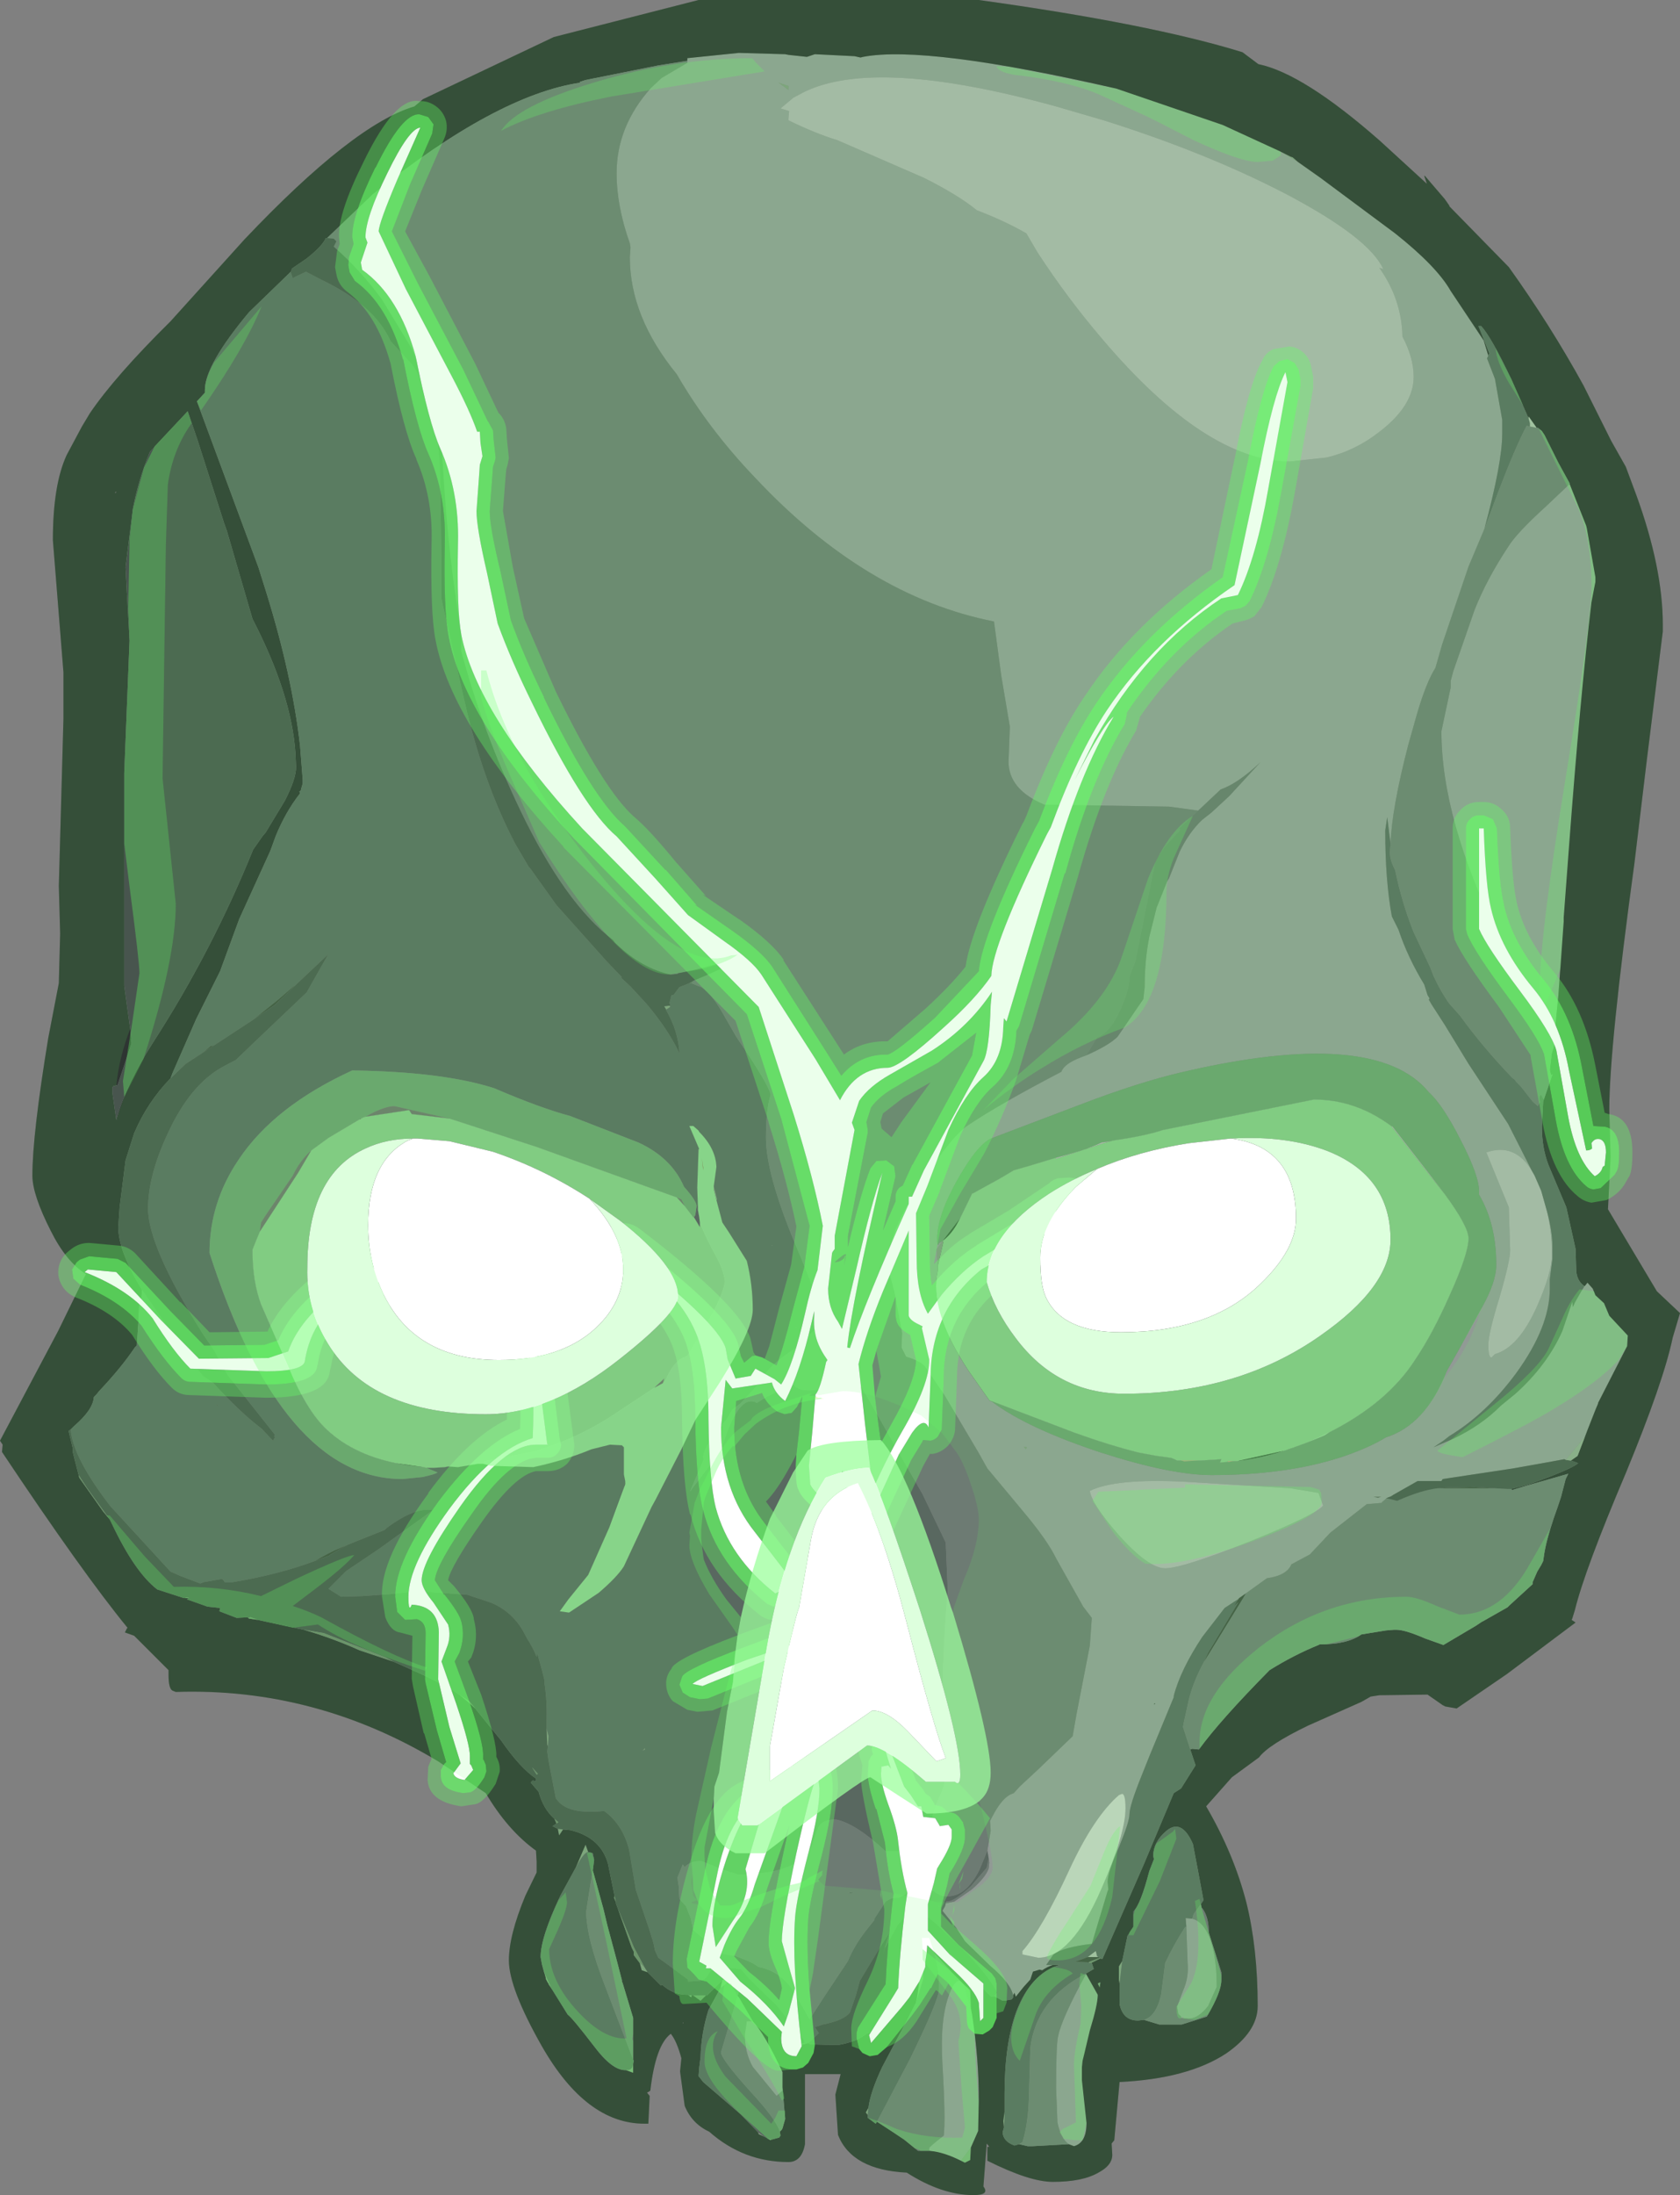 <?xml version="1.0" encoding="UTF-8" standalone="no"?>
<svg xmlns:ffdec="https://www.free-decompiler.com/flash" xmlns:xlink="http://www.w3.org/1999/xlink" ffdec:objectType="frame" height="166.0px" width="127.1px" xmlns="http://www.w3.org/2000/svg">
  <rect width="100%" height="100%" fill="#808080" stroke="none"/>
  <g transform="matrix(1.0, 0.0, 0.0, 1.0, 59.65, 114.25)">
    <use ffdec:characterId="2416" height="166.0" transform="matrix(1.0, 0.0, 0.0, 1.0, -59.65, -114.25)" width="127.1" xlink:href="#shape0"/>
  </g>
  <defs>
    <g id="shape0" transform="matrix(1.0, 0.0, 0.0, 1.0, 59.65, 114.25)">
      <path d="M-7.65 -109.65 L-7.65 -109.85 -3.75 -110.25 -0.25 -110.15 0.0 -110.1 1.4 -109.95 2.0 -110.15 5.0 -110.0 5.45 -109.9 5.65 -109.95 Q10.4 -110.85 24.8 -107.55 L32.85 -104.8 37.2 -102.8 38.55 -102.0 40.25 -100.8 45.9 -96.6 Q49.05 -94.1 50.1 -92.25 L52.6 -88.5 52.95 -87.35 52.85 -87.15 53.45 -85.6 54.0 -82.5 54.0 -82.1 54.0 -81.45 Q54.0 -79.25 52.65 -74.25 L51.45 -71.4 49.45 -65.5 48.95 -63.75 Q48.25 -62.65 47.55 -60.25 L46.9 -57.95 Q45.65 -53.15 45.55 -50.45 L45.3 -52.45 45.15 -51.45 Q45.15 -47.65 45.65 -44.95 L46.15 -43.95 Q46.85 -41.85 48.1 -39.8 L48.35 -39.0 48.5 -38.75 48.45 -38.65 48.65 -38.3 49.65 -36.75 51.45 -33.8 54.45 -29.25 56.25 -25.7 Q54.95 -27.85 52.8 -27.1 L54.5 -22.95 54.6 -19.7 Q54.6 -18.9 53.8 -16.15 52.95 -13.4 52.95 -12.55 52.95 -11.55 53.2 -11.6 L53.45 -11.85 Q55.25 -12.35 56.65 -15.5 57.75 -18.0 57.75 -19.3 L57.75 -19.5 Q57.75 -21.1 57.4 -22.6 57.8 -21.1 57.8 -19.95 L57.8 -19.55 57.8 -19.4 57.8 -19.05 57.6 -17.5 57.6 -16.8 Q57.6 -13.9 55.05 -10.4 52.8 -7.35 50.0 -5.65 L49.55 -5.3 48.8 -4.8 50.3 -5.45 Q52.4 -6.45 53.85 -7.9 L53.9 -7.95 55.0 -8.85 Q57.4 -11.0 58.55 -13.6 L59.3 -15.8 59.35 -15.4 59.5 -15.75 59.95 -16.55 60.2 -16.95 60.2 -17.0 60.25 -17.0 60.45 -17.25 60.85 -16.8 61.05 -16.3 61.7 -15.7 62.1 -14.75 63.5 -13.25 63.45 -12.45 61.25 -8.15 61.25 -8.1 61.1 -7.75 61.0 -7.5 60.45 -6.1 60.25 -5.6 59.35 -4.5 58.8 -3.85 58.7 -3.9 57.05 -3.6 54.8 -3.2 49.5 -2.4 49.4 -2.25 47.6 -2.25 45.75 -1.2 45.6 -1.1 45.35 -1.0 45.2 -0.95 45.25 -0.95 44.9 -0.65 44.9 -0.6 43.75 -0.5 41.0 1.65 39.45 3.3 38.05 4.05 Q37.7 4.9 36.2 5.1 L34.6 6.25 34.1 6.6 34.15 6.6 33.0 7.35 31.3 9.55 Q29.65 12.05 29.15 14.0 L29.15 14.1 28.55 15.55 27.35 18.45 26.75 19.95 Q25.8 22.3 25.8 22.95 25.8 23.5 25.0 25.45 24.15 27.35 24.15 28.05 L24.2 28.65 24.15 28.75 22.95 32.75 Q20.8 33.0 20.05 33.55 L19.5 34.35 20.0 34.35 Q19.55 34.5 19.2 34.75 L19.0 34.7 18.5 34.85 18.3 35.45 17.8 36.0 17.2 36.75 17.1 36.45 17.0 36.65 Q16.8 35.7 15.25 34.4 L13.35 32.55 12.7 31.55 11.65 30.25 11.85 29.9 11.9 29.7 12.55 29.55 13.85 28.65 Q14.9 27.75 15.15 27.05 L15.2 26.6 15.15 26.3 15.05 25.7 15.3 24.2 15.25 23.45 15.6 22.8 Q16.2 21.75 16.8 21.45 L17.05 21.35 17.5 20.85 18.9 19.55 21.5 17.05 21.8 15.35 22.8 10.2 22.95 8.1 22.3 7.25 20.25 3.6 Q19.6 2.25 17.8 0.1 L15.05 -3.2 14.35 -4.45 11.8 -8.75 10.3 -10.95 Q9.8 -11.4 8.9 -11.65 L8.55 -12.35 8.6 -13.45 8.0 -16.6 7.65 -17.9 7.75 -18.9 7.7 -19.55 Q7.7 -21.25 10.15 -25.0 12.4 -28.35 13.5 -29.1 15.95 -30.75 20.65 -33.2 20.85 -33.8 22.15 -34.3 L22.55 -34.45 Q24.25 -35.2 24.9 -35.85 L26.85 -38.7 26.95 -39.6 Q26.95 -41.65 27.3 -43.4 L27.85 -45.6 28.65 -47.6 28.8 -47.85 29.6 -49.85 Q30.3 -51.3 31.3 -52.25 L32.0 -52.8 33.35 -54.05 35.7 -56.6 Q34.0 -55.0 32.7 -54.55 L31.0 -52.95 28.8 -53.25 19.35 -53.4 Q16.65 -54.55 16.65 -56.65 L16.75 -59.3 16.1 -63.15 15.55 -67.25 Q5.9 -69.15 -2.5 -78.1 -6.05 -81.8 -8.45 -85.95 -12.0 -90.3 -12.0 -94.8 L-11.95 -95.55 -12.0 -95.85 Q-13.0 -98.65 -13.0 -101.15 -13.0 -104.7 -10.4 -107.6 L-9.6 -108.35 -7.65 -109.5 -7.65 -109.65 M59.1 -77.65 L60.35 -74.5 60.4 -74.3 61.05 -70.6 61.05 -70.45 61.05 -70.3 61.05 -70.25 60.75 -68.7 Q59.9 -61.55 59.05 -50.2 L58.65 -44.85 58.65 -44.55 58.25 -39.0 57.9 -35.5 53.75 -43.4 Q49.4 -52.3 49.4 -58.95 L49.75 -60.6 50.1 -62.25 50.1 -62.75 50.3 -63.5 51.9 -68.1 Q52.8 -70.4 54.45 -72.9 55.1 -73.95 57.25 -75.9 L59.1 -77.65 M22.5 35.05 L22.5 35.0 23.4 36.6 Q23.4 37.35 22.8 39.3 L22.25 41.6 22.2 42.1 22.2 42.15 22.2 43.05 22.55 46.3 Q22.55 47.8 21.6 48.05 L21.2 47.9 Q20.6 47.45 20.35 46.25 L20.25 43.65 Q20.25 40.35 20.4 39.75 20.65 38.45 22.5 35.05 M-2.7 38.6 Q-1.8 39.55 -0.45 42.45 L-0.45 43.6 -0.45 43.85 -0.9 44.25 -2.7 42.05 Q-3.3 41.0 -3.3 39.6 L-3.15 38.6 -2.7 38.6 M1.2 -107.3 L0.35 -106.85 0.3 -106.8 -0.6 -106.05 0.05 -105.85 0.0 -105.3 0.0 -105.15 Q2.05 -104.15 3.7 -103.65 L10.25 -100.8 Q12.85 -99.5 14.25 -98.35 16.35 -97.55 18.0 -96.6 L18.85 -95.15 Q21.1 -91.7 23.75 -88.6 31.6 -79.35 37.95 -79.35 L40.7 -79.65 Q42.85 -80.15 44.65 -81.55 47.3 -83.55 47.3 -85.75 47.3 -87.2 46.45 -88.8 46.4 -91.6 44.7 -94.0 L45.0 -93.9 Q43.95 -96.25 37.7 -99.55 31.65 -102.7 23.85 -105.15 L20.25 -106.2 Q6.65 -109.95 1.2 -107.3 M0.0 -107.55 L0.0 -107.75 -0.3 -107.85 -0.75 -108.0 0.0 -107.45 0.0 -107.55 M11.3 -18.5 L11.3 -18.15 Q10.6 -15.15 13.65 -10.55 L15.2 -8.35 15.25 -8.3 15.3 -8.3 15.4 -8.25 Q18.05 -6.25 23.65 -4.4 28.95 -2.7 32.0 -2.7 37.65 -2.7 41.8 -4.05 43.9 -4.75 45.2 -5.55 48.2 -6.5 49.8 -10.55 L49.85 -10.65 50.7 -12.15 52.45 -15.35 Q53.55 -17.3 53.55 -18.6 53.55 -21.7 52.25 -23.9 L52.25 -24.15 Q52.25 -25.35 50.85 -28.05 49.5 -30.7 48.45 -31.65 44.4 -36.6 29.7 -33.15 26.5 -32.4 22.3 -30.8 L15.45 -28.2 Q14.4 -27.85 12.85 -25.15 11.25 -22.35 11.25 -20.55 11.25 -20.1 11.35 -20.1 L11.4 -20.25 11.65 -20.4 11.2 -19.75 11.3 -18.5 M18.05 -4.8 L17.8 -4.85 17.95 -4.65 18.05 -4.8 M29.9 -2.2 Q24.7 -2.45 22.8 -1.5 22.95 -0.5 25.0 1.85 27.25 4.35 28.5 4.35 29.8 4.35 34.95 2.3 40.0 0.25 40.45 -0.4 L40.1 -1.35 38.0 -1.7 29.9 -2.2 M44.25 -1.05 L44.6 -1.0 44.85 -1.05 44.3 -1.05 44.25 -1.05 M27.7 14.55 L27.65 14.65 27.75 14.6 27.7 14.55 M25.25 21.4 L25.0 21.5 Q23.1 23.15 21.25 27.15 19.2 31.6 17.7 33.3 L17.7 33.55 18.9 33.8 Q21.4 33.8 23.65 28.65 25.5 24.45 25.5 22.5 25.5 21.45 25.25 21.4 M11.4 29.95 L11.4 29.9 11.4 29.95 M13.0 35.55 L13.25 35.8 13.8 37.6 13.9 38.15 Q14.4 41.45 14.4 44.5 L14.35 46.9 13.8 48.15 13.05 49.15 Q11.95 48.6 11.05 48.45 L10.65 48.4 10.65 48.2 Q10.65 48.1 11.75 47.25 11.9 46.05 11.65 41.85 11.45 38.5 12.15 36.6 12.6 35.4 13.0 35.55 M30.55 30.85 Q31.55 31.1 32.05 32.85 32.4 34.15 32.4 36.0 L31.75 37.45 Q31.0 38.4 30.3 38.4 L29.7 38.35 29.7 38.25 29.5 38.05 29.4 37.5 29.85 36.3 Q30.3 35.3 30.2 34.2 L30.1 31.45 30.05 30.8 30.55 30.85" fill="#919a95" fill-rule="evenodd" stroke="none"/>
      <path d="M1.2 -107.3 Q6.65 -109.95 20.25 -106.2 L23.85 -105.15 Q31.65 -102.7 37.7 -99.55 43.95 -96.25 45.0 -93.9 L44.7 -94.0 Q46.4 -91.6 46.45 -88.8 47.3 -87.2 47.3 -85.75 47.3 -83.55 44.65 -81.55 42.85 -80.15 40.7 -79.65 L37.95 -79.35 Q31.6 -79.35 23.75 -88.6 21.1 -91.7 18.85 -95.15 L18.0 -96.6 Q16.35 -97.55 14.25 -98.35 12.85 -99.5 10.25 -100.8 L3.7 -103.65 Q2.05 -104.15 0.0 -105.15 L0.0 -105.3 0.05 -105.85 -0.6 -106.05 0.3 -106.8 0.35 -106.85 1.2 -107.3 M29.9 -2.2 L38.0 -1.7 40.1 -1.35 40.45 -0.4 Q40.0 0.25 34.95 2.3 29.8 4.35 28.5 4.35 27.25 4.35 25.0 1.85 22.95 -0.5 22.8 -1.5 24.7 -2.45 29.9 -2.2 M56.25 -25.7 L56.45 -25.35 56.95 -24.2 57.4 -22.6 Q57.75 -21.1 57.75 -19.5 L57.75 -19.3 Q57.75 -18.0 56.65 -15.5 55.25 -12.35 53.45 -11.85 L53.2 -11.6 Q52.95 -11.55 52.95 -12.55 52.95 -13.4 53.8 -16.15 54.6 -18.9 54.6 -19.7 L54.5 -22.95 52.8 -27.1 Q54.95 -27.85 56.25 -25.7" fill="#acb1ae" fill-rule="evenodd" stroke="none"/>
      <path d="M37.2 -102.8 L38.0 -102.4 38.15 -102.35 38.55 -102.0 37.2 -102.8 M22.2 42.15 L22.2 42.6 22.2 43.05 22.2 42.15 M16.3 46.65 L16.25 46.15 16.35 45.45 16.35 45.9 16.3 46.65 M-1.3 47.55 L-1.35 47.6 -1.6 47.45 -1.3 47.55 M-1.8 47.35 L-2.25 47.15 -2.3 47.0 -1.8 47.35 M-5.15 36.1 L-5.0 35.5 -4.95 35.45 -4.5 35.45 -4.45 35.55 -5.15 36.1 M-7.3 36.65 L-7.35 36.7 -7.35 36.8 -7.6 36.6 -7.5 36.65 -7.3 36.65 M-10.65 34.9 L-11.1 34.75 -11.25 34.2 -10.9 34.5 -10.65 34.9 M-17.05 24.1 L-17.35 24.55 -17.45 24.05 -17.05 24.1 M0.0 -107.55 L0.0 -107.45 -0.75 -108.0 -0.3 -107.85 0.0 -107.75 0.0 -107.55 M11.65 -20.4 L11.7 -20.35 11.7 -20.25 11.3 -18.5 11.2 -19.75 11.65 -20.4 M15.2 -8.35 L15.3 -8.3 15.25 -8.3 15.2 -8.35 M0.6 -13.8 L0.55 -13.9 0.6 -13.85 0.6 -13.8 M-8.95 -38.15 L-8.95 -38.1 -9.25 -37.9 -9.4 -38.15 -9.0 -38.2 -8.95 -38.15 M18.05 -4.8 L17.95 -4.65 17.8 -4.85 18.05 -4.8 M-18.3 16.45 L-18.15 17.05 -18.2 17.8 -18.25 17.7 -18.3 16.45 M-5.65 -24.55 L-5.4 -23.55 -5.45 -23.5 -5.65 -24.3 -5.65 -24.55 M-1.25 -20.1 L-1.2 -20.05 -1.25 -20.05 -1.25 -20.1 M-11.05 18.15 L-10.85 17.95 -10.85 18.05 -11.05 18.15 M-11.75 41.8 L-11.75 42.5 -12.3 42.3 Q-11.9 42.3 -11.8 42.05 L-11.75 41.8 M-17.85 36.25 L-18.05 35.95 -18.15 35.8 -18.15 35.75 -18.2 35.7 -18.35 35.35 -18.45 35.0 -18.45 34.95 -17.95 36.1 -17.85 36.25 M-16.1 27.0 L-15.35 25.25 -15.15 25.8 -15.2 25.8 Q-15.55 25.95 -16.1 27.0 M13.25 35.8 L13.75 36.25 13.8 37.6 13.25 35.8 M13.8 48.15 L13.75 49.1 13.35 49.3 13.05 49.15 13.8 48.15 M6.0 45.7 L5.85 45.5 6.05 45.15 6.0 45.6 6.0 45.7 M9.65 37.2 L9.75 36.65 10.15 33.8 10.15 33.25 10.2 33.9 10.2 35.4 9.65 37.2 M25.25 34.05 L25.05 35.75 25.0 35.5 25.0 34.45 25.25 34.05 M22.8 34.1 L22.8 34.2 22.7 34.15 22.8 34.1" fill="#819980" fill-rule="evenodd" stroke="none"/>
      <path d="M37.2 -102.8 L32.85 -104.8 24.8 -107.55 Q10.4 -110.85 5.65 -109.95 L5.45 -109.9 5.0 -110.0 2.0 -110.15 1.4 -109.95 0.0 -110.1 -0.25 -110.15 -3.75 -110.25 -7.65 -109.85 -7.65 -109.65 -9.85 -109.3 -15.35 -108.2 -15.8 -108.05 -15.75 -108.0 Q-22.1 -107.05 -31.45 -99.55 L-34.9 -96.25 -35.0 -96.25 Q-35.25 -95.65 -36.45 -94.7 L-37.55 -93.95 -37.65 -93.7 -40.8 -90.65 Q-44.15 -86.65 -44.15 -84.75 L-44.15 -84.55 -44.75 -83.9 -40.1 -71.35 -39.55 -69.6 Q-37.55 -63.2 -36.95 -57.85 L-36.75 -55.3 -36.75 -55.0 -36.85 -54.65 -36.9 -54.45 -37.0 -54.4 -36.95 -54.25 Q-38.05 -52.85 -38.8 -51.0 L-39.2 -49.9 -41.55 -44.75 -43.0 -40.8 -44.8 -37.2 -46.6 -33.1 -46.75 -32.7 Q-48.5 -30.9 -49.5 -28.55 L-50.15 -26.5 -50.6 -22.95 -50.7 -21.45 Q-50.7 -19.65 -48.9 -16.7 L-48.95 -16.05 -48.95 -15.85 -49.1 -16.15 -49.15 -14.9 -49.15 -14.7 -49.3 -12.5 -49.45 -12.35 Q-50.45 -10.85 -52.15 -9.05 L-52.35 -8.8 -52.55 -8.6 Q-52.6 -7.65 -54.05 -6.4 L-54.3 -6.15 -54.45 -6.05 -54.45 -6.0 -54.15 -4.75 -54.15 -4.45 -53.7 -2.7 -53.65 -2.5 -51.85 0.05 -51.35 0.65 -51.2 0.95 Q-49.45 4.65 -47.75 5.95 L-45.75 6.6 -45.65 6.6 -45.5 6.6 -45.45 6.6 -45.35 6.55 -45.5 6.7 -44.65 7.0 -43.95 7.25 -43.0 7.35 -43.05 7.6 -41.75 8.1 -40.75 8.05 -40.7 8.05 -40.9 8.1 -40.8 8.15 -40.15 8.25 -36.65 9.0 Q-34.45 9.65 -32.45 10.55 L-29.9 11.4 -28.0 12.25 Q-26.8 12.8 -25.9 13.3 -25.3 13.6 -24.85 13.95 L-24.3 14.4 -23.7 14.95 -22.2 16.8 -21.75 17.35 Q-20.3 19.45 -19.1 20.25 L-19.1 20.45 -19.35 20.4 -19.5 20.55 -18.9 21.25 Q-18.55 22.55 -17.7 23.3 L-17.55 23.65 -17.85 23.85 -17.45 24.05 -17.35 24.55 -17.05 24.1 -16.5 24.15 Q-14.2 24.7 -13.65 26.7 L-13.15 29.15 -13.2 29.25 -13.05 29.6 -13.05 29.7 -12.9 30.1 -11.85 33.05 -11.7 33.35 -11.7 33.6 -11.25 34.2 -11.1 34.75 -10.65 34.9 -9.65 35.9 -9.55 35.85 Q-8.7 36.6 -7.7 36.6 L-7.6 36.6 -7.35 36.8 -7.35 36.7 -7.3 36.65 -7.2 36.65 -6.65 37.05 -6.25 36.65 -6.15 36.65 -5.0 35.5 -5.15 36.1 -6.05 37.75 Q-6.6 39.5 -6.65 41.3 L-6.75 42.1 -6.8 42.75 -6.45 43.2 -6.1 43.5 -3.6 45.65 -2.3 47.0 -2.25 47.15 -1.8 47.35 -1.6 47.45 -1.35 47.6 -1.3 47.55 -1.25 47.55 -0.7 47.4 -0.6 47.25 -0.65 46.95 -0.5 46.8 -0.45 46.7 -0.25 46.0 -0.45 43.6 -0.45 42.45 Q-1.8 39.55 -2.7 38.6 L-3.75 36.8 -3.85 36.7 -3.75 36.4 -3.8 35.8 -3.4 36.2 -2.9 36.5 Q-2.35 37.7 -0.5 39.4 0.3 40.5 0.6 40.5 L1.5 40.25 1.55 40.3 1.7 40.35 3.75 40.4 Q5.2 40.15 5.9 39.55 7.0 39.25 7.5 37.9 L7.55 37.95 8.6 36.05 9.05 35.05 9.9 32.55 9.85 32.2 10.2 31.95 10.5 32.1 11.95 33.2 13.1 34.5 14.05 35.45 15.35 36.75 15.55 36.7 16.2 37.05 16.3 37.05 16.35 37.05 16.9 36.95 17.0 36.8 17.0 36.65 17.1 36.45 17.2 36.75 17.8 36.0 18.3 35.45 18.5 34.85 19.0 34.7 19.2 34.75 Q19.55 34.5 20.0 34.35 L20.5 34.35 Q18.35 35.0 17.25 37.85 16.35 40.3 16.35 44.1 L16.35 45.45 16.25 46.15 16.3 46.65 16.2 47.0 Q16.25 47.7 17.1 48.0 L17.45 47.9 18.1 48.05 18.5 48.05 21.2 47.9 21.6 48.05 Q22.55 47.8 22.55 46.3 L22.2 43.05 22.2 42.6 22.2 42.15 22.2 42.1 22.25 41.6 22.8 39.3 Q23.4 37.35 23.4 36.6 L22.5 35.0 22.5 35.05 22.5 35.0 23.1 34.65 22.95 34.2 22.9 34.2 23.6 33.85 23.75 33.9 26.9 26.7 29.15 21.35 29.7 21.0 30.8 19.25 30.4 18.05 30.55 18.0 31.05 18.05 Q32.65 15.85 36.4 12.05 38.25 10.9 40.1 10.15 L40.2 10.1 40.25 10.1 Q42.3 10.1 43.35 9.35 L45.2 9.05 45.8 9.0 46.0 9.0 Q46.65 9.0 48.15 9.65 L49.55 10.15 52.0 8.7 52.45 8.4 52.55 8.35 54.4 7.3 54.55 7.15 56.3 5.55 56.3 5.4 56.65 4.6 56.95 4.1 57.1 3.8 57.15 3.45 Q57.3 2.35 57.9 0.55 L58.2 -0.3 58.45 -1.05 58.8 -2.4 59.0 -2.8 55.85 -1.9 54.85 -1.6 54.8 -1.55 54.65 -1.65 55.85 -1.95 Q56.5 -2.15 57.4 -2.5 59.35 -3.25 59.75 -3.6 L59.2 -3.8 59.7 -4.15 60.45 -6.1 61.0 -7.5 61.1 -7.75 61.25 -8.1 61.25 -8.15 63.45 -12.45 63.5 -13.25 62.1 -14.75 61.7 -15.7 61.05 -16.3 60.85 -16.8 60.45 -17.25 60.25 -17.0 60.2 -17.0 Q59.65 -17.4 59.6 -18.15 L59.55 -19.8 58.85 -22.95 57.5 -26.15 Q57.0 -27.45 57.0 -29.05 L57.1 -30.95 57.15 -31.1 57.8 -33.0 57.75 -33.0 57.7 -32.9 57.6 -33.35 57.75 -34.6 57.95 -35.25 57.9 -35.5 58.25 -39.0 58.65 -44.55 58.65 -44.85 59.05 -50.2 Q59.9 -61.55 60.75 -68.7 L61.05 -70.25 61.05 -70.3 61.05 -70.45 61.05 -70.6 60.4 -74.3 60.35 -74.5 59.1 -77.65 59.1 -77.7 58.25 -79.25 57.2 -81.35 57.0 -81.65 56.7 -81.9 56.6 -81.9 56.0 -82.75 56.0 -82.6 54.7 -85.55 Q53.15 -88.8 52.4 -89.6 L52.2 -89.6 53.05 -87.45 53.0 -87.5 52.95 -87.35 52.6 -88.5 50.1 -92.25 Q49.05 -94.1 45.9 -96.6 L40.25 -100.8 38.55 -102.0 38.15 -102.35 38.0 -102.4 37.2 -102.8 M35.55 -109.4 Q38.95 -108.7 44.75 -103.6 L48.3 -100.35 48.1 -100.95 48.15 -100.95 49.65 -99.2 50.0 -98.7 50.0 -98.65 54.5 -94.05 Q57.65 -89.65 60.15 -85.1 L62.25 -80.9 63.35 -78.95 64.15 -76.8 Q66.15 -71.3 66.15 -67.0 L66.15 -66.5 64.95 -56.85 64.0 -48.95 Q62.1 -35.05 62.1 -30.3 L62.2 -26.75 62.0 -22.8 65.7 -16.6 67.45 -14.95 66.9 -13.1 Q66.2 -9.75 63.35 -2.85 60.25 4.45 59.5 7.5 L59.3 8.15 59.25 8.25 59.55 8.45 54.35 12.35 50.55 14.95 49.7 14.8 49.5 14.7 48.35 13.9 44.7 13.95 44.05 14.05 43.35 14.45 39.3 16.25 Q36.3 17.7 35.6 18.65 L33.55 20.15 31.6 22.35 Q33.7 25.95 34.65 29.65 35.5 33.1 35.5 37.45 35.5 39.4 33.1 41.05 30.2 42.95 25.05 43.2 L24.65 47.6 24.45 47.85 24.5 48.7 Q24.5 49.5 23.45 50.05 22.25 50.75 20.0 50.75 18.25 50.75 15.05 49.15 L15.05 48.1 15.2 48.1 15.0 47.85 14.75 51.1 Q15.25 51.75 14.0 51.75 11.6 51.75 8.95 50.05 4.8 49.85 3.75 47.2 L3.55 44.15 3.95 42.6 1.25 42.6 1.25 45.8 1.25 47.9 Q1.0 49.25 0.0 49.25 -3.4 49.25 -6.0 46.95 -7.3 46.35 -7.85 45.0 L-8.2 42.4 -8.1 41.4 Q-8.45 40.1 -8.9 39.55 -10.05 40.4 -10.45 43.85 L-10.6 43.95 -10.7 44.0 -10.5 44.25 -10.6 46.35 -10.9 46.35 Q-15.3 46.35 -18.65 40.5 -21.15 36.1 -21.15 34.0 -21.15 32.1 -19.9 29.1 L-19.05 27.35 -19.05 26.55 -19.1 25.7 Q-21.25 24.15 -22.9 21.35 L-26.5 18.95 Q-35.8 13.35 -46.35 13.7 L-46.6 13.6 Q-46.9 13.45 -46.9 12.4 L-46.9 12.05 -49.5 9.45 -50.2 9.2 -50.05 8.9 -50.0 8.85 Q-53.4 4.7 -59.5 -4.45 L-59.45 -5.0 -59.65 -5.3 -55.25 -13.6 -53.15 -17.9 Q-54.65 -18.85 -55.8 -21.15 -57.2 -23.9 -57.2 -25.35 -57.2 -28.45 -56.0 -35.75 L-55.2 -39.9 -55.1 -43.65 -55.2 -47.25 -54.85 -59.9 -54.85 -63.4 -55.65 -73.4 Q-55.65 -77.6 -54.6 -79.85 L-53.45 -82.0 -52.85 -83.0 Q-50.95 -85.8 -46.75 -89.95 L-41.15 -96.15 Q-32.9 -104.85 -28.3 -106.2 L-27.65 -106.75 -17.75 -111.45 -6.8 -114.25 14.4 -114.25 Q27.4 -112.45 34.35 -110.3 L35.55 -109.4 M20.25 -26.7 L20.2 -26.6 22.95 -27.5 23.85 -27.8 24.4 -27.95 24.55 -28.0 Q27.0 -28.35 28.35 -28.8 L39.75 -31.1 Q42.9 -31.1 45.6 -29.1 L48.65 -25.2 49.65 -23.95 Q51.45 -21.5 51.45 -20.6 51.45 -19.45 50.05 -16.35 48.75 -13.4 47.4 -11.4 45.3 -8.15 40.95 -5.95 37.5 -4.2 33.95 -3.75 L33.7 -3.75 33.65 -3.75 33.2 -3.75 33.3 -3.7 32.65 -3.65 32.75 -3.9 31.2 -3.8 31.1 -3.8 29.65 -3.8 29.4 -3.8 29.2 -3.9 28.95 -4.0 27.85 -4.15 26.5 -4.4 Q24.3 -4.95 21.65 -5.9 L15.35 -8.3 15.4 -8.25 15.3 -8.3 15.2 -8.35 13.65 -10.55 Q10.6 -15.15 11.3 -18.15 L11.3 -18.5 11.7 -20.25 11.7 -20.35 11.65 -20.4 13.0 -22.15 13.9 -24.0 13.95 -24.0 15.95 -25.1 17.05 -25.75 18.1 -26.05 20.25 -26.7 M33.5 -28.15 L33.45 -28.15 30.3 -27.8 Q26.5 -27.2 23.35 -25.85 21.4 -25.05 19.75 -24.0 15.0 -20.9 15.0 -17.3 15.6 -15.15 17.2 -13.05 20.35 -8.85 25.4 -8.85 34.0 -8.85 40.25 -13.25 45.55 -16.95 45.55 -20.5 45.55 -25.3 40.8 -27.2 37.7 -28.4 33.5 -28.15 M-37.25 -56.25 L-37.3 -57.3 Q-37.6 -61.75 -40.55 -67.45 L-42.5 -74.15 -42.7 -74.7 -44.7 -80.95 -45.45 -83.15 -48.3 -80.1 Q-49.2 -77.9 -49.6 -75.75 L-50.15 -71.35 -49.85 -65.8 -50.25 -55.8 -50.25 -39.7 -49.8 -36.45 -49.7 -35.35 -50.75 -32.2 -51.1 -32.1 -51.15 -32.0 -51.15 -31.65 -50.85 -29.55 -50.8 -29.75 Q-50.05 -32.35 -48.05 -35.45 -43.6 -42.35 -40.5 -50.0 L-39.8 -51.0 -39.55 -51.3 -38.1 -53.7 Q-37.25 -55.35 -37.25 -56.25 M-50.95 -77.0 L-50.9 -76.95 -50.85 -77.1 -50.95 -77.0 M-27.4 -3.25 L-27.6 -3.3 Q-32.5 -3.7 -35.15 -6.35 -36.55 -7.8 -37.8 -10.8 L-39.9 -15.6 Q-40.55 -17.35 -40.55 -19.65 L-40.55 -19.75 -40.25 -20.5 -40.0 -21.1 -37.1 -25.55 -36.1 -27.25 -34.8 -28.2 -32.45 -29.6 -32.35 -29.6 -32.35 -29.65 -32.15 -29.75 -32.0 -29.8 -28.7 -30.3 -28.5 -30.0 -25.95 -29.7 -25.6 -29.65 -19.0 -27.5 -8.45 -23.7 -7.9 -23.1 -7.85 -23.05 -7.2 -22.2 -7.15 -22.2 -6.7 -21.45 -6.7 -21.8 -6.65 -21.65 -6.25 -20.75 -5.75 -19.75 -5.5 -19.3 Q-4.9 -18.2 -4.8 -17.35 -5.0 -16.0 -6.75 -13.2 L-7.65 -11.7 -7.8 -11.65 Q-8.7 -11.35 -9.35 -9.75 L-9.5 -9.65 -9.4 -10.0 -10.15 -9.3 -12.8 -7.55 Q-15.55 -5.65 -18.75 -4.65 L-19.15 -4.5 -23.0 -3.75 -23.1 -3.55 -23.5 -3.55 -25.0 -3.3 -25.75 -3.35 -26.0 -3.3 -26.8 -3.25 -27.4 -3.25 M-15.05 -23.6 Q-18.5 -25.85 -22.35 -27.15 L-22.55 -27.2 -25.65 -27.95 -28.05 -28.15 -28.4 -28.15 Q-30.4 -28.15 -32.0 -27.4 -36.4 -25.4 -36.4 -18.4 -36.5 -15.35 -34.85 -12.65 -31.6 -7.3 -22.9 -7.3 -18.05 -7.3 -12.8 -11.45 -8.35 -14.95 -8.35 -16.25 -8.35 -18.5 -12.75 -21.95 L-15.05 -23.6 M-14.8 27.2 L-14.7 26.4 -14.8 25.9 -15.15 25.8 -15.35 25.25 -16.1 27.0 -17.25 29.1 Q-18.75 32.25 -18.75 33.75 L-18.65 34.3 -18.35 35.35 -18.35 35.4 -18.2 35.7 -18.15 35.75 -18.15 35.8 -18.05 35.95 -17.85 36.25 -16.7 38.1 Q-16.35 38.35 -14.7 40.5 -13.35 42.3 -12.35 42.3 L-12.3 42.3 -11.75 42.5 -11.75 41.8 -11.7 41.6 -11.75 41.5 -11.75 38.35 -12.55 35.7 -12.6 35.6 -12.6 35.5 -12.95 34.15 -13.7 31.35 -14.0 30.1 -14.8 27.2 M-7.95 38.7 L-8.0 38.7 -7.95 38.8 -7.95 38.7 M13.0 35.55 L12.35 34.9 11.15 33.6 11.05 33.5 10.65 32.3 10.1 32.3 10.15 33.25 10.15 33.8 9.75 36.65 9.65 37.2 8.85 38.75 7.1 42.05 Q6.2 43.95 6.05 45.15 L5.85 45.5 6.0 45.7 6.0 45.9 6.6 46.35 6.7 46.2 7.85 46.95 8.75 47.55 9.8 48.4 10.65 48.4 11.05 48.45 Q11.95 48.6 13.05 49.15 L13.35 49.3 13.75 49.1 13.8 48.15 14.35 46.9 14.4 44.5 Q14.4 41.45 13.9 38.15 L13.8 37.6 13.75 36.25 13.25 35.8 13.0 35.55 M26.9 38.5 L28.05 38.85 29.75 38.85 31.65 38.25 Q32.75 36.4 32.75 35.5 L32.75 34.9 31.8 31.9 Q31.8 30.7 31.3 30.05 L31.25 30.0 31.2 29.75 31.4 29.45 31.0 27.3 30.6 25.2 Q29.75 23.25 28.6 24.2 27.6 25.05 27.6 26.1 L27.65 26.35 27.3 27.25 Q26.65 29.75 26.1 30.3 L26.1 31.45 25.65 32.15 25.25 34.05 25.0 34.45 25.0 35.5 25.05 35.75 25.05 36.0 25.05 37.3 Q25.3 38.55 26.45 38.55 L26.9 38.5 M23.4 35.75 L23.55 36.05 23.6 35.65 23.4 35.75" fill="#2e3532" fill-rule="evenodd" stroke="none"/>
      <path d="M52.95 -87.35 L53.0 -87.5 53.05 -87.45 52.2 -89.6 52.4 -89.6 Q53.15 -88.8 54.7 -85.55 L56.0 -82.6 56.1 -82.25 56.1 -82.0 55.85 -82.05 Q55.0 -80.45 53.7 -77.05 L52.65 -74.25 Q54.0 -79.25 54.0 -81.45 L54.0 -82.1 54.0 -82.2 54.0 -82.5 53.45 -85.6 52.85 -87.15 52.95 -87.35 M57.15 -31.1 L57.1 -30.95 57.0 -29.05 Q57.0 -27.45 57.5 -26.15 L58.85 -22.95 59.55 -19.8 59.6 -18.15 Q59.65 -17.4 60.2 -17.0 L60.2 -16.95 59.95 -16.55 59.5 -15.75 59.35 -15.4 59.3 -15.8 58.55 -13.6 Q57.4 -11.0 55.0 -8.85 L53.9 -7.95 53.85 -7.9 Q52.4 -6.45 50.3 -5.45 L48.8 -4.8 49.55 -5.3 50.0 -5.65 Q52.8 -7.35 55.05 -10.4 57.6 -13.9 57.6 -16.8 L57.6 -17.5 57.8 -19.05 57.8 -19.4 57.8 -19.55 57.8 -19.95 Q57.8 -21.1 57.4 -22.6 L56.95 -24.2 56.45 -25.35 56.25 -25.7 54.45 -29.25 51.45 -33.8 49.65 -36.75 48.65 -38.3 48.45 -38.65 48.5 -38.75 48.35 -39.0 48.1 -39.8 Q46.85 -41.85 46.15 -43.95 L45.65 -44.95 Q45.15 -47.65 45.15 -51.45 L45.3 -52.45 45.55 -50.45 45.5 -49.8 Q45.5 -49.2 45.9 -48.45 46.4 -46.0 47.3 -43.75 L48.55 -41.1 48.8 -40.45 Q49.35 -39.25 50.0 -38.35 L50.8 -37.45 Q52.5 -35.1 54.75 -32.75 L54.95 -32.6 55.05 -32.45 55.4 -32.1 56.3 -30.95 56.7 -30.6 56.85 -30.9 56.8 -31.25 56.85 -31.4 56.95 -31.45 57.15 -31.1 M30.4 18.05 L30.8 19.25 29.7 21.0 29.15 21.35 26.9 26.7 23.75 33.9 23.6 33.85 23.6 33.8 23.45 33.75 23.35 33.7 23.25 33.3 22.65 33.75 21.7 34.1 22.7 34.15 22.8 34.2 22.9 34.2 22.95 34.2 23.1 34.65 22.5 35.0 Q18.75 36.95 18.3 40.6 L18.2 44.1 Q18.15 46.35 17.7 47.75 L17.45 47.9 17.1 48.0 Q16.25 47.7 16.2 47.0 L16.3 46.65 16.35 45.9 16.35 45.45 16.35 44.1 Q16.35 40.3 17.25 37.85 18.35 35.0 20.5 34.35 L20.0 34.35 19.5 34.35 20.05 33.55 Q20.8 33.0 22.95 32.75 L24.15 28.75 24.2 28.65 24.15 28.05 Q24.15 27.35 25.0 25.45 25.8 23.5 25.8 22.95 25.8 22.3 26.75 19.95 L27.35 18.45 28.55 15.55 29.15 14.1 29.15 14.0 Q29.65 12.05 31.3 9.55 L33.0 7.35 34.15 6.6 34.1 6.6 33.7 7.2 34.05 6.9 31.75 10.75 31.45 11.4 Q30.5 13.15 30.2 14.7 L29.9 16.05 29.85 16.35 30.4 18.05 M17.0 36.65 L17.0 36.8 16.9 36.95 16.35 37.05 16.3 37.05 16.2 37.05 15.55 36.7 15.8 36.45 Q15.25 35.3 13.5 33.45 L11.2 31.25 10.4 30.6 9.45 30.6 9.4 30.6 9.15 30.2 8.5 31.05 8.25 31.35 7.25 33.15 7.15 33.5 7.65 31.9 7.0 32.9 5.4 35.55 5.1 36.65 4.65 37.95 Q4.15 38.55 2.6 38.85 L2.0 39.05 2.3 39.5 1.75 40.05 1.5 40.25 0.6 40.5 Q0.3 40.5 -0.5 39.4 L0.6 40.35 1.2 40.25 1.2 40.05 -0.85 37.45 -3.0 35.35 -3.6 34.65 Q-5.7 34.4 -6.0 34.95 -6.3 35.55 -6.8 35.55 L-7.6 35.6 -7.6 35.45 -8.95 34.45 -9.85 33.8 -10.1 33.25 -10.2 32.75 -10.3 32.4 -10.55 31.6 -11.55 28.65 -12.05 25.65 Q-12.55 23.7 -13.95 22.7 -16.75 23.0 -17.55 21.8 L-17.6 21.75 -18.15 18.9 -18.25 18.2 -18.2 17.8 -18.15 17.05 -18.3 16.45 -18.3 16.05 -18.3 16.0 Q-18.25 14.4 -18.45 13.1 L-18.45 12.85 -18.65 12.05 -19.0 10.8 -19.05 11.05 Q-19.35 10.3 -19.75 9.7 L-20.1 9.05 Q-20.95 7.6 -22.5 6.95 L-24.3 6.35 -27.0 6.15 -27.1 6.1 -27.25 6.15 -27.35 6.15 -27.55 5.95 -28.35 6.1 -30.1 6.3 -32.2 6.45 -33.85 6.5 -34.8 5.9 -33.65 4.75 -33.45 4.55 -31.0 2.9 -26.9 -0.05 Q-28.25 -0.3 -30.4 1.3 L-30.55 1.45 -33.3 2.55 -34.35 3.0 -34.85 3.25 -35.4 3.55 -35.85 3.8 Q-38.5 4.8 -42.05 5.4 L-42.65 5.4 -42.75 5.25 -42.85 5.15 -44.25 5.4 -44.5 5.5 -45.95 4.95 -46.75 4.6 -51.3 -0.35 Q-54.15 -4.05 -54.3 -6.15 L-54.05 -6.4 Q-52.6 -7.65 -52.55 -8.6 L-52.35 -8.8 -52.15 -9.05 Q-50.45 -10.85 -49.45 -12.35 L-49.3 -12.5 -49.15 -14.7 -49.15 -14.9 -49.1 -16.15 -48.95 -15.85 -48.95 -16.05 -48.9 -16.7 -46.7 -13.5 -46.65 -13.35 -46.1 -12.4 -44.3 -10.2 -44.1 -10.05 -44.0 -10.0 -43.5 -9.65 Q-41.55 -7.5 -39.85 -6.2 L-39.0 -5.3 -38.85 -5.55 -38.9 -5.65 -38.85 -5.75 -40.0 -7.2 -41.9 -9.6 -42.35 -10.15 -42.9 -11.1 -43.4 -12.05 -44.35 -13.45 Q-48.45 -20.0 -48.45 -22.85 -48.45 -25.35 -46.95 -28.55 -45.25 -32.25 -42.75 -33.6 L-41.8 -34.1 -40.55 -35.3 -36.45 -39.2 -35.15 -41.5 -34.8 -42.1 -37.35 -39.7 -37.45 -39.65 -38.55 -38.7 -40.35 -37.25 -40.55 -37.1 -43.45 -35.2 -43.65 -35.15 -43.7 -35.15 -44.3 -34.65 -45.6 -33.8 -46.75 -32.7 -46.6 -33.1 -44.8 -37.2 -43.0 -40.8 -41.55 -44.75 -39.2 -49.9 -38.8 -51.0 Q-38.05 -52.85 -36.95 -54.25 L-37.0 -54.4 -36.9 -54.45 -36.85 -54.65 -36.75 -55.0 -36.75 -55.3 -36.95 -57.85 Q-37.55 -63.2 -39.55 -69.6 L-40.1 -71.35 -44.75 -83.9 -44.15 -84.55 -44.15 -84.75 Q-44.15 -86.65 -40.8 -90.65 L-37.65 -93.7 -37.65 -93.65 -37.5 -93.2 -37.35 -93.3 -36.5 -93.7 -35.35 -93.1 Q-31.35 -91.2 -30.1 -88.45 L-28.45 -86.65 Q-27.4 -85.1 -26.85 -82.9 L-26.6 -81.45 -26.45 -79.85 -26.35 -78.65 -26.25 -71.4 -26.25 -68.95 -24.55 -61.4 -24.55 -61.35 -24.5 -61.2 Q-23.1 -55.05 -20.65 -50.4 L-19.65 -48.7 -19.55 -48.6 -17.55 -45.8 -13.75 -41.55 -12.6 -40.35 -12.7 -40.35 -11.95 -39.65 -10.75 -38.35 Q-9.1 -36.4 -8.25 -34.6 L-8.25 -34.65 Q-8.35 -36.3 -9.25 -37.85 L-9.25 -37.9 -8.95 -38.1 -8.95 -38.15 -8.95 -38.25 -9.0 -38.4 -8.85 -39.0 -8.7 -39.0 -8.25 -39.6 -7.5 -39.9 -7.35 -39.9 -6.6 -39.6 Q-5.95 -39.25 -5.1 -37.85 L-3.95 -35.85 Q-1.4 -32.1 -1.35 -31.45 -1.7 -30.35 -1.7 -28.2 -1.7 -25.5 0.5 -20.2 2.4 -15.7 2.65 -14.4 L2.55 -14.4 2.4 -13.9 Q1.45 -13.35 0.55 -12.3 L-0.05 -11.9 Q-1.7 -10.75 -2.2 -9.65 L-3.65 -8.1 -4.25 -7.65 -4.65 -6.95 Q-6.45 -4.85 -6.45 -4.05 L-6.4 -3.9 -7.45 -1.45 -7.2 -1.8 -5.1 -4.55 Q-3.85 -8.85 -2.45 -8.2 L-2.4 -8.15 -1.6 -8.65 Q-1.35 -8.7 0.25 -9.7 0.6 -9.1 1.6 -9.1 L5.45 -9.5 10.15 -1.25 11.9 2.4 12.05 5.95 12.05 6.1 Q11.6 11.2 11.6 17.9 L11.85 19.65 Q12.0 20.5 11.35 21.8 11.05 22.4 10.7 23.9 L10.3 25.5 9.95 25.75 7.35 25.75 Q5.1 23.65 3.6 23.35 2.65 23.3 2.25 23.95 L1.75 25.4 Q0.75 27.5 -3.85 27.5 L-5.1 27.1 -6.55 26.5 Q-7.4 26.45 -7.85 26.95 L-7.95 26.8 -8.0 26.75 -8.4 27.75 -8.3 28.4 -8.3 28.5 -8.25 29.35 -7.75 29.9 -7.4 30.8 -7.2 31.7 Q-6.7 32.15 -6.15 32.55 L-5.85 32.9 -5.75 33.4 -5.7 33.4 -5.65 33.4 -4.05 33.65 -3.3 33.95 Q-2.75 34.15 -2.25 34.5 -0.45 34.85 0.55 36.6 L1.6 38.45 2.8 36.6 4.5 34.05 Q5.0 32.8 6.1 31.45 L6.3 31.2 6.5 30.95 6.5 30.9 6.5 30.85 7.35 29.55 Q7.6 29.4 7.8 29.3 L8.4 29.25 9.0 28.9 Q9.35 28.6 9.85 28.6 L10.55 28.75 11.0 28.75 Q11.4 29.15 12.05 29.15 13.45 29.15 14.45 27.15 L15.05 25.7 15.15 26.3 15.0 27.0 13.8 28.4 Q12.55 29.55 12.0 29.55 L11.95 29.55 11.9 29.7 11.85 29.9 11.65 30.25 12.7 31.55 13.35 32.55 15.25 34.4 Q16.8 35.7 17.0 36.65 M-3.8 35.8 L-3.75 36.4 -3.85 36.7 -5.1 40.95 Q-5.1 41.45 -2.85 43.95 -0.95 46.0 -0.65 46.95 L-0.6 47.25 -0.7 47.4 -1.25 47.55 -1.3 47.55 -1.6 47.45 -1.8 47.35 -2.3 47.0 -3.6 45.65 -6.1 43.5 -6.45 43.2 -6.8 42.75 -6.75 42.1 -6.65 41.3 Q-6.6 39.5 -6.05 37.75 L-5.15 36.1 -4.45 35.55 -4.15 35.45 -3.8 35.8 M0.6 -13.8 L0.6 -13.85 0.55 -13.9 0.6 -13.8 M-27.4 -3.25 L-26.8 -3.25 -26.0 -3.3 -25.75 -3.35 -25.0 -3.3 -23.5 -3.55 -23.1 -3.55 -22.5 -3.4 -19.3 -3.3 Q-16.95 -3.8 -14.9 -4.65 L-13.5 -5.0 -12.6 -4.95 -12.45 -4.8 -12.45 -2.85 -12.45 -2.75 -12.35 -2.25 Q-12.35 -1.7 -13.55 1.25 L-15.15 4.85 -16.65 6.7 -17.3 7.6 -16.6 7.7 -14.35 6.2 Q-12.95 5.0 -12.45 4.2 L-10.35 -0.3 -8.1 -4.65 -7.05 -6.85 -5.2 -9.7 Q-2.7 -13.7 -2.7 -15.2 -2.7 -17.1 -3.15 -18.9 L-4.5 -21.05 -5.0 -21.8 -5.45 -23.5 -5.4 -23.55 -5.65 -24.55 -5.45 -26.0 Q-5.5 -27.4 -6.75 -28.65 L-6.85 -29.0 -6.85 -28.95 -6.8 -28.75 -7.2 -29.1 -7.5 -29.1 -6.75 -27.35 -6.8 -27.35 -6.9 -24.45 -6.85 -22.75 -6.75 -22.2 -6.7 -21.8 -6.7 -21.45 -7.15 -22.2 -7.05 -22.35 -6.95 -23.0 Q-6.95 -23.45 -7.9 -24.5 -8.85 -26.7 -11.35 -27.85 L-16.5 -29.85 Q-18.75 -30.45 -22.25 -31.95 -26.1 -33.2 -33.0 -33.3 -38.9 -30.6 -41.6 -26.55 -43.8 -23.3 -43.8 -19.5 -38.3 -2.4 -29.2 -2.4 L-27.7 -2.55 Q-26.75 -2.75 -26.55 -2.9 L-27.4 -3.25 M-43.25 -8.0 L-43.2 -7.95 -43.1 -7.9 -43.35 -8.1 -43.25 -8.0 M-1.25 -20.1 L-1.25 -20.05 -1.2 -20.05 -1.25 -20.1 M-11.05 18.15 L-10.85 18.05 -10.85 17.95 -11.05 18.15 M-15.15 25.8 L-14.8 25.9 -14.7 26.4 -14.8 27.2 -15.0 28.35 -15.3 30.3 Q-15.3 32.3 -13.85 36.0 L-11.75 41.5 -11.7 41.6 -11.75 41.8 -11.8 42.05 Q-11.9 42.3 -12.3 42.3 L-12.35 42.3 Q-13.35 42.3 -14.7 40.5 -16.35 38.35 -16.7 38.1 L-17.85 36.25 -17.95 36.1 -18.45 34.95 -18.65 34.3 -18.75 33.75 Q-18.75 32.25 -17.25 29.1 L-16.1 27.0 Q-15.55 25.95 -15.2 25.8 L-15.15 25.8 M11.4 29.9 L11.35 29.9 11.4 29.95 11.4 29.9 M6.7 46.2 L6.6 46.35 6.0 45.9 6.0 45.7 6.0 45.6 6.05 45.15 Q6.2 43.95 7.1 42.05 L8.85 38.75 9.65 37.2 10.2 35.4 10.2 33.9 10.15 33.25 10.1 32.3 10.65 32.3 11.05 33.5 Q11.4 34.75 11.4 36.15 11.4 36.95 9.2 41.45 L6.7 46.2 M4.65 28.85 L4.95 28.9 4.55 28.95 4.65 28.85 M31.2 29.75 L30.65 30.5 30.55 30.85 30.05 30.8 30.1 31.45 30.0 31.5 Q29.1 32.9 28.5 34.2 L28.2 36.55 Q27.85 38.2 26.9 38.5 L26.45 38.55 Q25.3 38.55 25.05 37.3 L25.05 36.0 25.05 35.75 25.25 34.05 25.65 32.15 26.1 31.45 26.1 30.3 Q26.65 29.75 27.3 27.25 L27.65 26.35 27.6 26.1 Q27.6 25.05 28.6 24.2 29.75 23.25 30.6 25.2 L31.0 27.3 31.4 29.45 31.2 29.75" fill="#596860" fill-rule="evenodd" stroke="none"/>
      <path d="M56.6 -81.9 L56.7 -81.9 57.0 -81.65 57.2 -81.35 58.25 -79.25 59.1 -77.7 59.1 -77.65 57.25 -75.9 Q55.1 -73.95 54.45 -72.9 52.8 -70.4 51.9 -68.1 L50.3 -63.5 50.1 -62.75 50.1 -62.25 49.75 -60.6 49.4 -58.95 Q49.4 -52.3 53.75 -43.4 L57.9 -35.5 57.95 -35.25 57.75 -34.6 57.6 -33.35 57.7 -32.9 57.75 -33.0 57.8 -33.0 57.15 -31.1 56.95 -31.45 56.85 -31.4 56.8 -31.25 56.85 -30.9 56.7 -30.6 56.3 -30.95 55.4 -32.1 55.05 -32.45 54.95 -32.6 54.75 -32.75 Q52.5 -35.1 50.8 -37.45 L50.0 -38.35 Q49.35 -39.25 48.8 -40.45 L48.55 -41.1 47.3 -43.75 Q46.4 -46.0 45.9 -48.45 45.5 -49.2 45.5 -49.8 L45.55 -50.45 Q45.65 -53.15 46.9 -57.95 L47.55 -60.25 Q48.25 -62.65 48.95 -63.75 L49.45 -65.5 51.45 -71.4 52.65 -74.25 53.7 -77.05 Q55.0 -80.45 55.85 -82.05 L56.1 -82.0 56.6 -81.9 M54.65 -1.65 L54.8 -1.55 54.85 -1.6 55.85 -1.9 59.0 -2.8 58.8 -2.4 58.45 -1.05 58.2 -0.3 57.9 0.55 Q57.3 2.35 57.15 3.45 L57.1 3.8 56.95 4.1 56.65 4.6 56.3 5.4 56.3 5.55 54.55 7.15 54.4 7.3 52.55 8.35 52.45 8.4 52.0 8.7 49.55 10.15 48.15 9.65 Q46.65 9.0 46.0 9.0 L45.8 9.0 45.2 9.05 43.35 9.35 Q42.3 10.1 40.25 10.1 L40.2 10.1 40.1 10.15 Q38.25 10.9 36.4 12.05 32.65 15.85 31.05 18.05 L30.55 18.0 30.4 18.05 29.85 16.35 29.9 16.05 30.2 14.7 Q30.5 13.15 31.45 11.4 L34.4 6.6 34.6 6.25 36.2 5.1 Q37.7 4.9 38.05 4.05 L39.45 3.3 41.0 1.65 43.75 -0.5 44.9 -0.6 44.9 -0.65 45.25 -0.95 46.05 -0.75 Q47.85 -1.55 49.1 -1.7 L53.5 -1.7 54.4 -1.65 54.65 -1.65 M22.5 35.0 L22.5 35.05 Q20.65 38.45 20.4 39.75 20.25 40.35 20.25 43.65 L20.35 46.25 Q20.6 47.45 21.2 47.9 L18.5 48.05 18.1 48.05 17.45 47.9 17.7 47.75 Q18.15 46.35 18.2 44.1 L18.3 40.6 Q18.75 36.95 22.5 35.0 M-3.85 36.7 L-3.75 36.8 -2.7 38.6 -3.15 38.6 -3.3 39.6 Q-3.3 41.0 -2.7 42.05 L-0.9 44.25 -0.45 43.85 -0.45 43.6 -0.25 46.0 -0.45 46.7 -0.5 46.8 -0.65 46.95 Q-0.95 46.0 -2.85 43.95 -5.1 41.45 -5.1 40.95 L-3.85 36.7 M-34.9 -96.25 L-31.45 -99.55 Q-22.1 -107.05 -15.75 -108.0 L-15.8 -108.05 -15.35 -108.2 -9.85 -109.3 -7.65 -109.65 -7.65 -109.5 -9.6 -108.35 -10.4 -107.6 Q-13.0 -104.7 -13.0 -101.15 -13.0 -98.65 -12.0 -95.85 L-11.95 -95.55 -12.0 -94.8 Q-12.0 -90.3 -8.45 -85.95 -6.05 -81.8 -2.5 -78.1 5.9 -69.15 15.55 -67.25 L16.1 -63.15 16.75 -59.3 16.65 -56.65 Q16.65 -54.55 19.35 -53.4 L28.8 -53.25 31.0 -52.95 29.55 -51.6 29.65 -51.5 28.45 -50.2 27.95 -49.45 27.75 -49.05 26.25 -41.55 25.8 -40.4 25.8 -40.3 Q25.8 -39.4 25.05 -37.75 24.3 -36.15 23.35 -35.8 L22.55 -34.45 22.15 -34.3 Q20.85 -33.8 20.65 -33.2 15.95 -30.75 13.5 -29.1 12.4 -28.35 10.15 -25.0 7.7 -21.25 7.7 -19.55 L7.75 -18.9 7.65 -17.9 8.0 -16.6 8.6 -13.45 8.55 -12.35 8.9 -11.65 Q9.8 -11.4 10.3 -10.95 L11.8 -8.75 14.35 -4.45 15.05 -3.2 17.8 0.1 Q19.6 2.25 20.25 3.6 L22.3 7.25 22.95 8.1 22.8 10.2 21.8 15.35 21.5 17.05 18.9 19.55 17.5 20.85 17.05 21.35 16.8 21.45 Q16.2 21.75 15.6 22.8 L15.25 23.45 15.3 24.2 15.05 25.7 14.45 27.15 Q13.45 29.15 12.05 29.15 11.4 29.15 11.0 28.75 L10.55 28.75 9.85 28.6 Q9.35 28.6 9.0 28.9 L8.4 29.25 7.8 29.3 Q7.6 29.4 7.35 29.55 L6.5 30.85 6.5 30.9 6.5 30.95 6.3 31.2 6.1 31.45 Q5.0 32.8 4.5 34.05 L2.8 36.6 1.6 38.45 0.55 36.6 Q-0.45 34.85 -2.25 34.5 -2.75 34.15 -3.3 33.95 L-4.05 33.65 -5.65 33.4 -5.65 33.35 -5.7 33.4 -5.75 33.4 -5.85 32.9 -6.15 32.55 Q-6.7 32.15 -7.2 31.7 L-7.4 30.8 -7.75 29.9 -8.25 29.35 -8.3 28.5 -8.3 28.4 -8.4 27.75 -8.0 26.75 -7.95 26.8 -7.85 26.95 Q-7.4 26.45 -6.55 26.5 L-5.1 27.1 -3.85 27.5 Q0.75 27.5 1.75 25.4 L2.25 23.95 Q2.65 23.3 3.6 23.35 5.1 23.65 7.35 25.75 L9.95 25.75 10.3 25.5 10.7 23.9 Q11.05 22.4 11.35 21.8 12.0 20.5 11.85 19.65 L11.6 17.9 Q11.6 11.2 12.05 6.1 L12.05 5.95 11.9 2.4 10.15 -1.25 5.45 -9.5 1.6 -9.1 Q0.6 -9.1 0.25 -9.7 -1.35 -8.7 -1.6 -8.65 L-2.4 -8.15 -2.45 -8.2 Q-3.85 -8.85 -5.1 -4.55 L-7.2 -1.8 -7.45 -1.45 -6.4 -3.9 -6.45 -4.05 Q-6.45 -4.85 -4.65 -6.95 L-4.25 -7.65 -3.65 -8.1 -2.2 -9.65 Q-1.7 -10.75 -0.05 -11.9 L0.55 -12.3 Q1.45 -13.35 2.4 -13.9 L2.55 -14.4 2.65 -14.4 Q2.4 -15.7 0.5 -20.2 -1.7 -25.5 -1.7 -28.2 -1.7 -30.35 -1.35 -31.45 -1.4 -32.1 -3.95 -35.85 L-5.1 -37.85 Q-5.95 -39.25 -6.6 -39.6 L-7.35 -39.9 -7.15 -40.1 -6.9 -40.2 -5.85 -40.65 Q-4.15 -41.4 -3.45 -42.0 -4.75 -41.5 -6.95 -40.95 L-8.35 -40.65 -8.4 -40.6 -8.9 -40.55 Q-11.05 -41.0 -13.0 -42.85 L-13.15 -43.0 -13.25 -43.15 Q-16.9 -45.9 -20.3 -53.0 -23.1 -58.85 -24.75 -65.0 L-24.75 -66.3 -24.7 -66.3 Q-25.7 -71.5 -26.15 -79.15 L-26.25 -80.65 -26.25 -80.7 Q-26.75 -83.5 -27.7 -86.0 L-28.5 -87.9 -30.75 -91.6 Q-32.35 -93.8 -34.4 -95.6 L-34.2 -96.0 -34.4 -96.2 -34.9 -96.25 M15.15 26.3 L15.2 26.6 15.15 27.05 Q14.9 27.75 13.85 28.65 L12.55 29.55 11.9 29.7 11.95 29.55 12.0 29.55 Q12.55 29.55 13.8 28.4 L15.0 27.0 15.15 26.3 M24.4 -27.95 L23.7 -27.85 23.25 -27.65 22.35 -27.3 21.0 -26.9 20.25 -26.7 18.1 -26.05 17.05 -25.75 15.95 -25.1 13.95 -24.0 13.9 -24.0 13.0 -22.15 11.65 -20.4 11.4 -20.25 11.35 -20.1 Q11.25 -20.1 11.25 -20.55 11.25 -22.35 12.85 -25.15 14.4 -27.85 15.45 -28.2 L22.3 -30.8 Q26.5 -32.4 29.7 -33.15 44.4 -36.6 48.45 -31.65 49.5 -30.7 50.85 -28.05 52.25 -25.35 52.25 -24.15 L52.25 -23.9 Q53.55 -21.7 53.55 -18.6 53.55 -17.3 52.45 -15.35 L50.7 -12.15 49.85 -10.65 49.8 -10.55 Q48.2 -6.5 45.2 -5.55 43.9 -4.75 41.8 -4.05 37.65 -2.7 32.0 -2.7 28.95 -2.7 23.65 -4.4 18.05 -6.25 15.4 -8.25 L15.35 -8.3 21.65 -5.9 Q24.3 -4.95 26.5 -4.4 L27.85 -4.15 28.95 -4.0 29.2 -3.9 29.4 -3.8 29.65 -3.8 29.95 -3.75 31.1 -3.8 31.2 -3.8 32.75 -3.9 32.65 -3.65 33.3 -3.7 33.65 -3.75 33.7 -3.75 33.95 -3.75 Q37.5 -4.2 40.95 -5.95 45.3 -8.15 47.4 -11.4 48.75 -13.4 50.05 -16.35 51.45 -19.45 51.45 -20.6 51.45 -21.5 49.65 -23.95 L48.15 -25.9 45.7 -29.05 45.6 -29.1 Q42.9 -31.1 39.75 -31.1 L28.35 -28.8 Q27.0 -28.35 24.55 -28.0 L24.4 -27.95 M-40.0 -21.1 L-40.25 -20.5 -40.55 -19.75 -40.55 -19.65 Q-40.55 -17.35 -39.9 -15.6 L-37.8 -10.8 Q-36.55 -7.8 -35.15 -6.35 -32.5 -3.7 -27.6 -3.3 L-27.4 -3.25 -26.55 -2.9 Q-26.75 -2.75 -27.7 -2.55 L-29.2 -2.4 Q-38.3 -2.4 -43.8 -19.5 -43.8 -23.3 -41.6 -26.55 -38.9 -30.6 -33.0 -33.3 -26.1 -33.2 -22.25 -31.95 -18.75 -30.45 -16.5 -29.85 L-11.35 -27.85 Q-8.85 -26.7 -7.9 -24.5 -6.95 -23.45 -6.95 -23.0 L-7.05 -22.35 -7.15 -22.2 -7.2 -22.2 -7.85 -23.05 -8.1 -23.55 -8.45 -23.7 -19.0 -27.5 -25.6 -29.65 -29.8 -30.6 Q-30.6 -30.6 -32.0 -29.8 L-32.15 -29.75 -32.35 -29.65 -32.45 -29.6 -34.8 -28.2 -36.1 -27.25 Q-36.95 -26.5 -37.5 -25.35 L-39.55 -22.35 -39.9 -21.8 -40.0 -21.1 M-14.8 27.2 L-14.0 30.1 -13.7 31.35 -12.95 34.15 -12.6 35.5 -12.6 35.6 -12.55 35.7 -11.75 38.35 -11.75 41.5 -13.85 36.0 Q-15.3 32.3 -15.3 30.3 L-15.0 28.35 -14.8 27.2 M11.4 29.95 L11.35 29.9 11.4 29.9 11.4 29.95 M11.05 33.5 L11.15 33.6 12.35 34.9 13.0 35.55 Q12.6 35.4 12.15 36.6 11.45 38.5 11.65 41.85 11.9 46.05 11.75 47.25 10.65 48.1 10.65 48.2 L10.65 48.4 9.8 48.4 8.75 47.55 7.85 46.95 6.7 46.2 9.2 41.45 Q11.4 36.95 11.4 36.15 11.4 34.75 11.05 33.5 M4.65 28.85 L4.55 28.95 4.95 28.9 4.65 28.85 M30.55 30.85 L30.65 30.5 31.2 29.75 31.25 30.0 31.3 30.05 Q31.8 30.7 31.8 31.9 L32.75 34.9 32.75 35.5 Q32.75 36.4 31.65 38.25 L29.75 38.85 28.05 38.85 26.9 38.5 Q27.85 38.2 28.2 36.55 L28.5 34.2 Q29.1 32.9 30.0 31.5 L30.1 31.45 30.2 34.2 Q30.3 35.3 29.85 36.3 L29.4 37.5 29.5 38.05 29.7 38.25 29.7 38.35 30.3 38.4 Q31.0 38.4 31.75 37.45 L32.4 36.0 Q32.4 34.15 32.05 32.85 31.55 31.1 30.55 30.85" fill="#6d7b73" fill-rule="evenodd" stroke="none"/>
      <path d="M56.0 -82.6 L56.0 -82.75 56.6 -81.9 56.1 -82.0 56.1 -82.25 56.0 -82.6 M16.3 37.05 L16.2 37.05 16.3 37.05 M24.4 -27.95 L23.85 -27.8 22.95 -27.5 20.2 -26.6 20.25 -26.7 21.0 -26.9 22.35 -27.3 23.25 -27.65 23.7 -27.85 24.4 -27.95 M29.65 -3.8 L31.1 -3.8 29.95 -3.75 29.65 -3.8 M33.3 -3.7 L33.2 -3.75 33.65 -3.75 33.3 -3.7 M49.65 -23.95 L48.65 -25.2 45.6 -29.1 45.7 -29.05 48.15 -25.9 49.65 -23.95 M22.65 33.75 L23.25 33.3 23.35 33.7 23.45 33.75 22.65 33.75" fill="#a9b9a8" fill-rule="evenodd" stroke="none"/>
      <path d="M54.0 -82.5 L54.0 -82.2 54.0 -82.1 54.0 -82.5 M44.25 -1.05 L44.3 -1.05 44.85 -1.05 44.6 -1.0 44.25 -1.05 M34.6 6.25 L34.4 6.6 31.45 11.4 31.75 10.75 34.05 6.9 33.7 7.2 34.1 6.6 34.6 6.25 M49.1 -1.7 L49.75 -1.75 51.9 -1.8 53.5 -1.7 49.1 -1.7 M-40.55 -37.1 L-40.35 -37.25 -38.55 -38.7 -37.45 -39.65 -37.35 -39.7 -38.85 -38.25 -40.55 -37.1 M-44.3 -34.65 L-43.7 -35.15 -43.65 -35.15 -43.45 -35.2 -44.3 -34.65 M-35.85 3.8 L-35.4 3.55 -34.85 3.25 -34.35 3.0 -33.3 2.55 -33.95 2.9 -34.7 3.35 -34.75 3.4 -35.85 3.8 M-28.35 6.1 L-27.55 5.95 -27.35 6.15 -28.35 6.1 M-27.25 6.15 L-27.1 6.1 -27.0 6.15 -27.25 6.15 M-43.25 -8.0 L-43.35 -8.1 -43.1 -7.9 -43.2 -7.95 -43.25 -8.0 M-6.8 -28.75 L-6.85 -28.95 -6.85 -29.0 -6.75 -28.65 -6.8 -28.75 M-6.45 -25.95 L-6.45 -25.75 -6.55 -26.65 -6.45 -25.95 M-5.65 -24.3 L-5.65 -24.4 -5.65 -24.55 -5.65 -24.3 M-5.65 33.4 L-5.7 33.4 -5.65 33.35 -5.65 33.4 M-4.15 35.45 L-4.45 35.55 -4.5 35.45 -4.2 35.4 -4.15 35.45 M27.7 14.55 L27.75 14.6 27.65 14.65 27.7 14.55 M23.45 33.75 L23.6 33.8 22.9 34.05 22.8 34.1 22.7 34.15 21.7 34.1 22.65 33.75 23.45 33.75" fill="#404d42" fill-rule="evenodd" stroke="none"/>
      <path d="M31.0 -52.95 L32.7 -54.55 Q34.0 -55.0 35.7 -56.6 L33.35 -54.05 32.0 -52.8 31.3 -52.25 Q30.3 -51.3 29.6 -49.85 L28.8 -47.85 28.65 -47.6 27.85 -45.6 27.3 -43.4 Q26.95 -41.65 26.95 -39.6 L26.85 -38.7 24.9 -35.85 Q24.25 -35.2 22.55 -34.45 L23.35 -35.8 Q24.3 -36.15 25.05 -37.75 25.8 -39.4 25.8 -40.3 L25.8 -40.4 26.25 -41.55 27.75 -49.05 27.95 -49.45 28.45 -50.2 29.65 -51.5 29.55 -51.6 31.0 -52.95" fill="#67746d" fill-rule="evenodd" stroke="none"/>
      <path d="M23.35 -25.85 Q26.5 -27.2 30.3 -27.8 L33.45 -28.15 33.5 -28.15 Q38.4 -27.5 38.4 -22.1 38.4 -19.75 35.7 -17.15 31.95 -13.5 25.15 -13.5 20.75 -13.5 19.5 -16.1 19.05 -17.0 19.05 -19.15 19.05 -21.75 21.75 -24.5 L23.35 -25.85 M-15.05 -23.6 Q-12.5 -20.9 -12.5 -18.25 -12.5 -15.75 -14.6 -13.8 -17.2 -11.4 -21.9 -11.4 -28.1 -11.4 -30.55 -16.2 -31.8 -18.7 -31.8 -21.6 -31.8 -26.4 -28.8 -28.0 L-28.4 -28.15 -28.05 -28.15 -25.65 -27.95 -22.55 -27.2 -22.35 -27.15 Q-18.5 -25.85 -15.05 -23.6" fill="#101412" fill-rule="evenodd" stroke="none"/>
      <path d="M33.5 -28.15 Q37.7 -28.4 40.8 -27.2 45.55 -25.3 45.55 -20.5 45.55 -16.95 40.25 -13.25 34.0 -8.85 25.4 -8.85 20.35 -8.85 17.2 -13.05 15.6 -15.15 15.0 -17.3 15.0 -20.9 19.75 -24.0 21.4 -25.05 23.35 -25.85 L21.75 -24.5 Q19.05 -21.75 19.05 -19.15 19.05 -17.0 19.5 -16.1 20.75 -13.5 25.15 -13.5 31.95 -13.5 35.7 -17.15 38.4 -19.75 38.4 -22.1 38.4 -27.5 33.5 -28.15 M-28.4 -28.15 L-28.8 -28.0 Q-31.8 -26.4 -31.8 -21.6 -31.8 -18.7 -30.55 -16.2 -28.1 -11.4 -21.9 -11.4 -17.2 -11.4 -14.6 -13.8 -12.5 -15.75 -12.5 -18.25 -12.5 -20.9 -15.05 -23.6 L-12.75 -21.95 Q-8.35 -18.5 -8.35 -16.25 -8.35 -14.95 -12.8 -11.45 -18.05 -7.3 -22.9 -7.3 -31.6 -7.3 -34.85 -12.65 -36.5 -15.35 -36.4 -18.4 -36.4 -25.4 -32.0 -27.4 -30.4 -28.15 -28.4 -28.15" fill="#212725" fill-rule="evenodd" stroke="none"/>
      <path d="M59.2 -3.8 L59.75 -3.6 Q59.35 -3.25 57.4 -2.5 56.5 -2.15 55.85 -1.95 L54.65 -1.65 54.4 -1.65 53.5 -1.7 51.9 -1.8 49.75 -1.75 49.1 -1.7 Q47.85 -1.55 46.05 -0.75 L45.25 -0.95 45.2 -0.95 45.35 -1.0 45.6 -1.1 45.75 -1.2 47.6 -2.25 49.4 -2.25 49.5 -2.4 54.8 -3.2 57.05 -3.6 58.7 -3.9 58.8 -3.85 59.15 -3.8 59.2 -3.8 M15.55 36.7 L15.35 36.75 14.05 35.45 13.15 34.45 11.95 33.2 10.5 32.1 10.2 31.95 9.85 32.2 9.9 32.55 9.05 35.05 8.6 36.05 7.6 37.55 7.5 37.9 Q7.0 39.25 5.9 39.55 5.2 40.15 3.75 40.4 L1.7 40.35 1.55 40.3 1.5 40.25 1.75 40.05 2.3 39.5 2.0 39.05 2.6 38.85 Q4.15 38.55 4.65 37.95 L5.1 36.65 5.4 35.55 7.0 32.9 7.65 31.9 7.15 33.5 7.25 33.15 8.25 31.35 8.5 31.05 9.15 30.2 9.4 30.6 9.45 30.6 10.4 30.6 11.2 31.25 13.5 33.45 Q15.25 35.3 15.8 36.45 L15.55 36.7 M-0.5 39.4 Q-2.35 37.7 -2.9 36.5 L-3.4 36.2 -3.8 35.8 -4.15 35.45 -4.2 35.4 -4.5 35.45 -4.95 35.45 -5.0 35.5 -6.15 36.65 -6.25 36.65 -7.2 36.65 -7.3 36.65 -7.5 36.65 -7.6 36.6 -7.7 36.6 Q-8.7 36.6 -9.55 35.85 L-9.65 35.9 -10.65 34.9 -10.9 34.5 -11.7 33.0 -12.9 30.1 -13.05 29.7 -13.05 29.6 -13.15 29.15 -13.65 26.7 Q-14.2 24.7 -16.5 24.15 L-17.05 24.1 -17.45 24.05 -17.85 23.85 -17.55 23.65 -17.4 23.55 -17.7 23.3 Q-18.55 22.55 -18.9 21.25 L-19.5 20.55 -19.35 20.4 -19.1 20.45 -19.1 20.25 Q-20.3 19.45 -21.75 17.35 L-22.2 16.8 -23.7 14.95 -24.15 14.4 -24.85 13.95 Q-25.3 13.6 -25.9 13.3 -26.8 12.8 -28.0 12.25 L-29.9 11.4 -30.45 11.1 -35.15 9.25 -36.35 9.05 -36.65 9.0 -40.15 8.25 -40.7 8.05 -40.75 8.05 -41.75 8.1 -43.05 7.6 -43.0 7.35 -43.95 7.25 -44.65 7.0 -45.5 6.7 -45.35 6.55 -45.45 6.55 -45.55 6.55 -45.65 6.6 -45.75 6.6 -47.75 5.95 Q-49.45 4.65 -51.2 0.95 L-51.35 0.65 -53.05 -1.7 -53.7 -2.7 -54.15 -4.45 -54.15 -4.75 -54.45 -6.0 -54.45 -6.05 -54.3 -6.15 Q-54.15 -4.05 -51.3 -0.35 L-46.75 4.6 -45.95 4.95 -44.5 5.5 -44.25 5.4 -42.85 5.15 -42.75 5.25 -42.65 5.4 -42.05 5.4 Q-38.5 4.8 -35.85 3.8 L-34.75 3.4 -34.7 3.35 -33.95 2.9 -33.3 2.55 -30.55 1.45 -30.4 1.3 Q-28.25 -0.3 -26.9 -0.05 L-31.0 2.9 -33.45 4.55 -33.65 4.75 -34.8 5.9 -33.85 6.5 -32.2 6.45 -30.1 6.3 -28.35 6.1 -27.35 6.15 -27.25 6.15 -27.0 6.15 -24.3 6.35 -22.5 6.95 Q-20.95 7.6 -20.1 9.05 L-19.75 9.7 Q-19.35 10.3 -19.05 11.05 L-19.0 10.8 -18.65 12.05 -18.45 12.85 -18.45 13.1 Q-18.25 14.4 -18.3 16.0 L-18.3 16.05 -18.3 16.45 -18.25 17.7 -18.2 17.8 -18.25 18.2 -18.15 18.9 -17.6 21.75 -17.55 21.8 Q-16.75 23.0 -13.95 22.7 -12.55 23.7 -12.05 25.65 L-11.55 28.65 -10.55 31.6 -10.3 32.4 -10.2 32.75 -10.1 33.25 -9.85 33.8 -8.95 34.45 -7.6 35.45 -7.6 35.6 -6.8 35.55 Q-6.3 35.55 -6.0 34.95 -5.7 34.4 -3.6 34.65 L-3.0 35.35 -0.85 37.45 1.2 40.05 1.2 40.25 0.6 40.35 -0.5 39.4 M-48.9 -16.7 Q-50.7 -19.65 -50.7 -21.45 L-50.6 -22.95 -50.15 -26.5 -49.5 -28.55 Q-48.5 -30.9 -46.75 -32.7 L-45.6 -33.8 -44.3 -34.65 -43.45 -35.2 -40.55 -37.1 -38.85 -38.25 -37.35 -39.7 -34.8 -42.1 -35.15 -41.5 -36.45 -39.2 -40.55 -35.3 -41.8 -34.1 -42.75 -33.6 Q-45.25 -32.25 -46.95 -28.55 -48.45 -25.35 -48.45 -22.85 -48.45 -20.0 -44.35 -13.45 L-43.4 -12.05 -42.9 -11.1 -42.35 -10.15 -41.9 -9.6 -40.0 -7.2 -38.85 -5.75 -38.9 -5.65 -38.85 -5.55 -39.0 -5.3 -39.85 -6.2 Q-41.55 -7.5 -43.5 -9.65 L-44.0 -10.0 -44.1 -10.05 -44.3 -10.2 -46.1 -12.4 -46.65 -13.35 -46.7 -13.5 -48.9 -16.7 M-37.65 -93.7 L-37.55 -93.95 -36.45 -94.7 Q-35.25 -95.65 -35.0 -96.25 L-34.9 -96.25 -34.4 -96.2 -34.2 -96.0 -34.4 -95.6 Q-32.35 -93.8 -30.75 -91.6 L-28.5 -87.9 -27.7 -86.0 Q-26.75 -83.5 -26.25 -80.7 L-26.25 -80.65 -26.15 -79.15 Q-25.7 -71.5 -24.7 -66.3 L-24.75 -66.3 -24.75 -65.0 Q-23.1 -58.85 -20.3 -53.0 -16.9 -45.9 -13.25 -43.15 L-13.15 -43.0 -13.0 -42.85 Q-11.05 -41.0 -8.9 -40.55 L-8.4 -40.6 -8.35 -40.65 -6.95 -40.95 Q-4.75 -41.5 -3.45 -42.0 -4.15 -41.4 -5.85 -40.65 L-6.9 -40.2 -7.15 -40.1 -7.5 -39.9 -8.25 -39.6 -8.7 -39.0 -8.85 -39.0 -9.0 -38.4 -8.95 -38.25 -8.95 -38.15 -9.0 -38.2 -9.4 -38.15 -9.25 -37.9 -9.25 -37.85 Q-8.35 -36.3 -8.25 -34.65 L-8.25 -34.6 Q-9.1 -36.4 -10.75 -38.35 L-11.95 -39.65 -12.7 -40.35 -12.6 -40.35 -13.75 -41.55 -17.55 -45.8 -19.55 -48.6 -19.65 -48.7 -20.65 -50.4 Q-23.1 -55.05 -24.5 -61.2 L-24.55 -61.35 -24.55 -61.4 -26.25 -68.95 -26.25 -71.4 -26.35 -78.65 -26.45 -79.85 -26.6 -81.45 -26.85 -82.9 Q-27.4 -85.1 -28.45 -86.65 L-30.1 -88.45 Q-31.35 -91.2 -35.35 -93.1 L-36.5 -93.7 -37.35 -93.3 -37.5 -93.2 -37.65 -93.65 -37.65 -93.7 M-37.25 -56.25 Q-37.25 -55.35 -38.1 -53.7 L-39.55 -51.3 -39.8 -51.0 -40.5 -50.0 Q-43.6 -42.35 -48.05 -35.45 -50.05 -32.35 -50.8 -29.75 L-50.85 -29.55 -51.15 -31.65 -51.15 -32.0 -51.1 -32.1 -50.75 -32.2 -49.7 -35.35 -49.8 -36.45 -50.25 -39.7 -50.25 -55.8 -49.85 -65.8 -50.15 -71.35 -49.6 -75.75 Q-49.2 -77.9 -48.3 -80.1 L-45.45 -83.15 -44.7 -80.95 -42.7 -74.7 -42.5 -74.15 -40.55 -67.45 Q-37.6 -61.75 -37.3 -57.3 L-37.25 -56.25 M-23.1 -3.55 L-23.0 -3.75 -19.15 -4.5 -18.75 -4.65 Q-15.55 -5.65 -12.8 -7.55 L-10.15 -9.3 -9.5 -9.65 -9.35 -9.75 Q-8.7 -11.35 -7.8 -11.65 L-7.65 -11.7 -6.75 -13.2 Q-5.0 -16.0 -4.8 -17.35 -4.9 -18.2 -5.5 -19.3 L-5.75 -19.75 -6.25 -20.75 -6.65 -21.65 -6.7 -21.8 -6.75 -22.2 -6.85 -22.75 -6.9 -24.45 -6.8 -27.35 -6.75 -27.35 -7.5 -29.1 -7.2 -29.1 -6.8 -28.75 -6.75 -28.65 Q-5.5 -27.4 -5.45 -26.0 L-5.65 -24.55 -5.65 -24.4 -5.65 -24.3 -5.45 -23.5 -5.0 -21.8 -4.5 -21.05 -3.15 -18.9 Q-2.7 -17.1 -2.7 -15.2 -2.7 -13.7 -5.2 -9.7 L-7.05 -6.85 -8.1 -4.65 -10.35 -0.3 -12.45 4.2 Q-12.95 5.0 -14.35 6.2 L-16.6 7.7 -17.3 7.6 -16.65 6.7 -15.15 4.85 -13.55 1.25 Q-12.35 -1.7 -12.35 -2.25 L-12.45 -2.75 -12.45 -2.85 -12.45 -4.8 -12.6 -4.95 -13.5 -5.0 -14.9 -4.65 Q-16.95 -3.8 -19.3 -3.3 L-22.5 -3.4 -23.1 -3.55 M-6.45 -25.95 L-6.55 -26.65 -6.45 -25.75 -6.45 -25.95 M-19.4 19.4 L-19.05 19.95 -18.95 19.9 -19.4 19.4" fill="#48554e" fill-rule="evenodd" stroke="none"/>
      <path d="M60.45 -6.1 L59.7 -4.15 59.2 -3.8 59.15 -3.8 58.8 -3.85 59.35 -4.5 60.25 -5.6 60.45 -6.1 M-18.2 35.7 L-18.35 35.4 -18.35 35.35 -18.65 34.3 -18.45 34.95 -18.45 35.0 -18.35 35.35 -18.2 35.7" fill="#8fa48e" fill-rule="evenodd" stroke="none"/>
      <path d="M14.05 35.45 L13.1 34.5 11.95 33.2 13.15 34.45 14.05 35.45 M8.6 36.05 L7.55 37.95 7.5 37.9 7.6 37.55 8.6 36.05 M-6.25 36.65 L-6.65 37.05 -7.2 36.65 -6.25 36.65 M-11.25 34.2 L-11.7 33.6 -11.7 33.35 -11.85 33.05 -12.9 30.1 -11.7 33.0 -10.9 34.5 -11.25 34.2 M-13.05 29.6 L-13.2 29.25 -13.15 29.15 -13.05 29.6 M-17.55 23.65 L-17.7 23.3 -17.4 23.55 -17.55 23.65 M-23.7 14.95 L-24.3 14.4 -24.85 13.95 -24.15 14.4 -23.7 14.95 M-29.9 11.4 L-32.45 10.55 Q-34.45 9.65 -36.65 9.0 L-36.35 9.05 -35.15 9.25 -30.45 11.1 -29.9 11.4 M-40.15 8.25 L-40.8 8.15 -40.9 8.1 -40.7 8.05 -40.15 8.25 M-45.35 6.55 L-45.45 6.6 -45.5 6.6 -45.65 6.6 -45.55 6.55 -45.45 6.55 -45.35 6.55 M-51.35 0.65 L-51.85 0.05 -53.65 -2.5 -53.7 -2.7 -53.05 -1.7 -51.35 0.65 M-10.15 -9.3 L-9.4 -10.0 -9.5 -9.65 -10.15 -9.3 M-7.85 -23.05 L-7.9 -23.1 -8.45 -23.7 -8.1 -23.55 -7.85 -23.05 M-25.6 -29.65 L-25.95 -29.7 -28.5 -30.0 -28.7 -30.3 -32.0 -29.8 Q-30.6 -30.6 -29.8 -30.6 L-25.6 -29.65 M-32.35 -29.65 L-32.35 -29.6 -32.45 -29.6 -32.35 -29.65 M-36.1 -27.25 L-37.1 -25.55 -40.0 -21.1 -39.9 -21.8 -39.55 -22.35 -37.5 -25.35 Q-36.95 -26.5 -36.1 -27.25 M-19.4 19.4 L-18.95 19.9 -19.05 19.95 -19.4 19.4" fill="#6c856b" fill-rule="evenodd" stroke="none"/>
      <path d="M-7.35 -39.9 L-7.5 -39.9 -7.15 -40.1 -7.35 -39.9" fill="#5c735b" fill-rule="evenodd" stroke="none"/>
      <path d="M25.25 21.4 Q25.5 21.45 25.5 22.5 25.5 24.45 23.65 28.65 21.4 33.8 18.9 33.8 L17.7 33.55 17.7 33.3 Q19.2 31.6 21.25 27.15 23.1 23.15 25.0 21.5 L25.25 21.4" fill="#c7d0c6" fill-rule="evenodd" stroke="none"/>
      <path d="M23.6 33.85 L22.9 34.2 22.8 34.2 22.8 34.1 22.9 34.05 23.6 33.8 23.6 33.85" fill="#6d866c" fill-rule="evenodd" stroke="none"/>
      <path d="M52.6 -52.6 L52.25 -52.6 Q51.85 -52.6 51.55 -52.3 51.25 -52.0 51.25 -51.6 L51.25 -44.0 51.35 -43.6 Q51.9 -42.25 54.55 -38.7 56.75 -35.75 57.15 -34.55 L57.15 -34.6 58.05 -29.55 Q58.7 -25.95 60.35 -24.55 60.55 -24.35 60.9 -24.3 L61.45 -24.4 62.5 -25.4 62.65 -25.65 Q62.85 -25.95 62.85 -27.1 62.85 -28.85 61.75 -29.05 L61.65 -29.05 60.9 -29.1 60.05 -33.45 Q59.3 -37.55 57.15 -40.15 54.8 -42.95 54.15 -45.75 L54.15 -45.8 Q53.75 -47.35 53.6 -51.6 L53.3 -52.3 52.6 -52.6 M52.6 -53.6 Q53.4 -53.6 54.0 -53.0 54.6 -52.45 54.6 -51.65 54.75 -47.5 55.1 -46.0 55.7 -43.35 57.9 -40.75 60.2 -38.05 61.05 -33.65 L61.75 -30.1 61.9 -30.05 62.05 -30.0 Q63.85 -29.75 63.85 -27.1 63.85 -25.55 63.55 -25.2 L63.35 -24.85 Q62.9 -24.0 61.9 -23.5 L60.75 -23.3 Q60.15 -23.4 59.7 -23.8 57.8 -25.35 57.05 -29.35 L57.05 -29.4 56.15 -34.35 56.15 -34.45 53.75 -38.1 Q51.0 -41.8 50.4 -43.2 L50.25 -44.0 50.25 -51.6 Q50.25 -52.45 50.85 -53.0 51.4 -53.6 52.25 -53.6 L52.6 -53.6 M4.2 0.35 L4.4 0.65 3.8 2.3 3.85 3.0 4.3 3.5 4.95 3.6 5.45 3.5 5.85 3.3 6.15 2.95 9.25 -3.75 9.3 -3.85 10.15 -5.25 10.15 -5.3 10.2 -5.35 10.75 -5.3 Q11.05 -5.35 11.3 -5.6 L11.6 -6.15 11.75 -10.05 Q11.75 -14.65 15.25 -17.45 16.2 -18.25 23.25 -21.9 L23.6 -22.25 23.75 -22.8 23.6 -23.3 Q23.45 -23.95 21.15 -24.25 L20.7 -24.2 20.35 -24.0 Q19.5 -23.3 17.15 -21.85 L14.25 -20.1 14.2 -20.05 Q12.5 -19.0 10.85 -17.05 10.7 -17.9 10.7 -18.95 L10.65 -22.3 11.45 -24.15 11.45 -24.2 13.0 -28.35 Q14.15 -30.9 15.45 -32.05 17.15 -33.55 17.25 -36.3 L17.45 -36.65 20.9 -48.2 20.95 -48.2 Q22.9 -55.35 25.45 -59.5 L25.6 -60.2 25.6 -60.35 Q28.8 -65.15 33.15 -68.05 L34.2 -68.25 34.6 -68.45 34.9 -68.8 Q36.35 -71.75 37.3 -77.1 L38.75 -85.1 38.75 -85.55 38.6 -86.3 38.3 -86.8 37.75 -87.1 37.15 -86.95 36.7 -86.55 Q35.75 -84.75 34.75 -79.35 L32.85 -70.6 Q26.85 -66.4 23.3 -61.1 21.05 -57.75 18.95 -52.15 L18.65 -51.6 Q14.6 -43.45 14.4 -40.8 L11.1 -37.3 Q8.15 -34.65 7.5 -34.5 5.4 -34.55 4.0 -32.9 L2.9 -34.65 -1.2 -41.1 Q-1.95 -42.25 -4.3 -43.9 L-7.1 -45.85 -6.9 -45.75 -9.3 -48.5 -9.3 -48.45 -12.35 -51.75 Q-14.8 -53.85 -18.5 -61.5 L-18.5 -61.55 Q-20.05 -64.7 -21.0 -67.35 L-21.8 -71.1 Q-22.6 -74.4 -22.6 -75.6 L-22.4 -78.25 -22.35 -78.95 -22.2 -79.4 -22.15 -79.65 -22.3 -80.95 -22.35 -81.7 -22.7 -82.35 -22.75 -82.4 -24.6 -86.3 -28.05 -92.85 -30.0 -96.75 -28.65 -100.25 -26.95 -104.15 -26.85 -104.85 -27.25 -105.4 -27.9 -105.6 Q-29.2 -105.75 -31.25 -101.55 L-31.25 -101.6 Q-33.05 -97.95 -33.0 -96.3 L-32.9 -95.8 -33.25 -94.8 -33.3 -94.2 -33.2 -93.65 -32.8 -93.0 Q-30.3 -91.2 -29.15 -87.0 L-29.15 -87.1 Q-28.15 -81.95 -27.25 -79.95 -25.9 -76.9 -26.0 -73.2 -26.1 -68.0 -25.7 -66.05 -24.55 -59.85 -16.3 -50.9 L-3.15 -37.55 -0.55 -29.65 1.6 -21.55 1.2 -18.45 0.3 -15.1 Q-0.35 -12.45 -0.9 -11.0 L-1.8 -11.5 -1.45 -12.45 -0.7 -15.35 0.2 -18.6 0.6 -21.5 Q-0.1 -24.9 -1.5 -29.35 L-1.5 -29.4 -4.0 -37.05 -17.0 -50.15 -17.05 -50.25 Q-25.5 -59.45 -26.7 -65.85 -27.1 -67.85 -27.0 -73.25 -26.9 -76.65 -28.15 -79.5 L-28.15 -79.55 Q-29.1 -81.6 -30.1 -86.75 -31.15 -90.55 -33.4 -92.2 -34.05 -92.7 -34.2 -93.5 L-34.3 -94.05 -34.15 -95.25 -33.95 -95.8 -34.0 -96.3 Q-34.1 -98.1 -32.15 -102.0 -29.75 -106.95 -27.95 -106.6 -27.25 -106.65 -26.65 -106.2 -26.1 -105.8 -25.9 -105.1 -25.75 -104.4 -26.05 -103.75 L-27.75 -99.85 -29.0 -96.75 -27.15 -93.35 -23.7 -86.75 -21.95 -83.05 Q-21.45 -82.55 -21.35 -81.85 L-21.3 -81.05 -21.15 -79.6 -21.25 -79.1 -21.35 -78.75 -21.4 -78.2 -21.6 -75.6 -20.85 -71.35 -20.0 -67.5 -17.6 -61.95 Q-14.0 -54.55 -11.7 -52.5 -10.55 -51.55 -8.55 -49.1 L-6.25 -46.5 -6.5 -46.6 -3.7 -44.7 -3.75 -44.75 Q-1.2 -42.95 -0.35 -41.65 L-0.4 -41.65 3.75 -35.2 4.2 -34.5 Q5.6 -35.55 7.5 -35.5 L10.4 -38.0 Q12.3 -39.75 13.4 -41.15 13.8 -44.1 17.75 -52.05 L17.75 -52.0 18.0 -52.55 Q20.15 -58.3 22.45 -61.65 26.0 -67.0 32.0 -71.2 L33.75 -79.55 33.75 -79.5 Q34.8 -85.15 35.85 -87.0 36.1 -87.6 36.7 -87.85 L37.9 -88.05 Q38.5 -88.0 39.0 -87.55 39.45 -87.1 39.55 -86.5 L39.7 -85.75 39.7 -84.9 38.3 -76.95 Q37.3 -71.4 35.8 -68.35 L35.25 -67.65 Q34.85 -67.4 34.4 -67.3 L33.6 -67.1 Q29.6 -64.4 26.6 -60.05 L26.3 -59.0 Q23.85 -54.95 21.9 -47.95 L18.4 -36.3 18.25 -36.0 17.2 -32.5 Q16.15 -29.6 14.8 -27.0 L13.0 -24.0 11.5 -21.3 11.0 -18.65 11.7 -19.35 Q12.65 -20.3 13.65 -20.9 L13.7 -20.95 16.65 -22.7 19.7 -24.75 Q20.0 -25.05 20.4 -25.15 L21.25 -25.2 Q24.35 -24.85 24.5 -23.8 L24.75 -22.8 24.45 -21.75 23.7 -21.0 Q16.8 -17.45 15.85 -16.7 12.75 -14.2 12.75 -10.05 L12.6 -6.05 Q12.5 -5.4 12.05 -4.9 11.55 -4.4 10.9 -4.3 L10.7 -4.3 10.2 -3.4 7.05 3.4 6.5 4.1 5.65 4.45 5.15 4.55 3.8 4.35 2.9 3.35 Q2.65 2.65 2.85 2.0 L3.3 0.8 3.3 0.75 3.65 -0.2 3.75 0.6 3.9 0.55 4.2 0.35 M-2.5 -11.75 L-2.75 -11.7 -3.35 -11.2 -3.6 -11.7 -3.8 -12.6 Q-4.4 -14.85 -11.9 -20.55 L-12.5 -20.75 -13.1 -20.5 Q-13.8 -20.0 -13.75 -19.3 L-13.6 -18.8 -13.2 -18.4 Q-9.25 -16.2 -7.9 -13.05 -7.05 -10.95 -7.05 -6.95 -7.0 -2.1 -6.45 0.0 -5.4 4.05 -1.6 7.05 L-1.15 7.25 -0.7 7.2 0.35 6.65 Q0.95 6.2 0.95 4.85 L0.75 4.25 -1.75 1.0 Q-4.1 -1.95 -4.1 -6.3 L-3.95 -8.3 -2.0 -8.9 Q-1.7 -8.1 -0.85 -7.5 L-0.3 -7.3 0.25 -7.4 0.65 -7.85 1.05 -8.65 0.8 -6.0 0.6 -4.25 0.15 -3.4 Q-0.85 -1.55 -1.7 -0.7 L-0.95 0.35 -0.95 0.4 1.55 3.65 Q1.95 4.15 1.95 4.85 1.95 6.75 1.1 7.4 0.75 7.8 -0.4 8.2 L-1.35 8.25 Q-1.85 8.15 -2.2 7.85 -6.3 4.65 -7.4 0.3 L-7.45 0.25 Q-8.0 -1.9 -8.05 -6.9 L-8.05 -6.95 Q-8.05 -10.7 -8.85 -12.65 -10.1 -15.55 -13.7 -17.55 L-14.45 -18.3 -14.75 -19.3 Q-14.85 -20.45 -13.75 -21.3 L-12.5 -21.75 Q-11.85 -21.75 -11.3 -21.35 -3.55 -15.45 -2.85 -12.95 L-2.85 -12.9 -2.8 -12.7 -2.65 -12.0 -2.5 -11.75 M3.8 -0.55 L3.9 -0.3 3.75 -0.3 3.4 -0.3 3.8 -0.55 M8.7 -31.25 L7.15 -30.05 6.95 -29.4 7.05 -28.9 7.8 -28.25 8.55 -29.4 10.75 -32.4 8.7 -31.25 M6.65 -12.1 L8.1 -16.2 8.1 -16.25 8.1 -14.75 8.15 -14.45 Q8.25 -13.8 9.2 -13.3 L9.65 -11.4 Q9.6 -9.75 7.75 -6.5 L7.0 -5.15 6.8 -6.6 6.55 -8.6 7.0 -10.15 6.65 -12.1 M4.3 -19.15 L4.35 -19.25 4.2 -18.55 4.3 -19.15 M4.3 -19.2 L4.3 -19.35 4.2 -19.1 Q3.9 -18.8 3.5 -18.8 4.55 -19.75 4.3 -19.2 M5.9 -29.4 L6.25 -30.5 Q6.9 -31.4 8.2 -32.1 9.15 -32.7 11.35 -33.9 L11.4 -33.95 14.2 -36.15 13.9 -34.5 13.9 -34.45 9.4 -26.2 9.35 -26.15 8.65 -24.6 8.4 -24.45 Q8.1 -24.15 8.1 -23.75 L8.1 -23.4 7.15 -21.2 8.1 -25.3 8.0 -26.05 7.4 -26.5 6.65 -26.45 6.2 -25.9 Q5.45 -24.0 4.5 -19.95 L4.5 -20.8 6.0 -28.6 6.0 -28.8 5.9 -29.4 M2.8 8.85 Q3.2 9.35 3.25 10.0 3.3 10.6 2.95 11.15 L2.05 11.95 -5.75 15.1 -6.9 15.2 -7.65 15.05 -8.75 14.4 Q-9.2 13.9 -9.25 13.2 -9.3 12.5 -8.85 11.95 -8.7 11.25 -3.8 9.4 0.55 7.75 1.05 7.85 L1.95 8.05 2.6 8.6 2.8 8.85 M1.85 9.25 L1.5 8.95 1.05 8.85 Q0.6 8.8 -3.45 10.35 -7.85 12.0 -8.05 12.55 L-8.25 13.15 -8.0 13.75 -7.45 14.1 -6.7 14.25 -6.1 14.2 1.65 11.05 2.1 10.65 2.25 10.05 2.05 9.5 1.85 9.25 M5.35 40.7 L4.8 40.5 4.75 39.15 Q4.75 38.1 6.0 35.55 7.25 32.95 7.25 30.15 L6.4 25.1 Q5.5 21.3 5.5 20.4 L5.6 19.25 5.35 18.45 5.3 18.2 5.45 17.95 Q5.95 17.3 6.5 17.2 L6.3 17.55 6.3 18.15 6.4 18.4 6.25 18.55 6.05 18.95 6.05 19.25 6.0 19.9 Q6.0 20.75 6.6 22.55 L6.65 22.55 7.3 25.1 Q7.5 27.3 7.95 28.95 L7.85 29.75 Q7.45 33.35 7.35 35.8 L7.15 36.1 5.25 39.1 5.15 39.5 5.15 39.9 5.3 40.5 5.35 40.7 M8.45 17.3 Q9.3 17.65 10.4 18.45 12.8 20.25 15.25 23.25 L13.4 26.6 Q11.8 29.4 11.55 30.15 L11.55 30.0 12.0 28.35 12.2 27.4 12.25 27.35 Q13.4 25.5 13.35 24.65 L13.35 24.1 13.2 23.55 12.95 23.2 Q12.75 22.95 12.5 22.85 L12.0 22.75 11.95 22.7 Q11.75 22.45 11.55 22.35 L11.1 22.25 11.05 22.25 11.05 22.15 10.7 21.6 10.4 21.4 10.1 20.95 10.05 20.9 9.65 20.4 8.5 17.4 8.45 17.3 M11.55 30.45 L12.4 31.35 12.2 30.65 12.55 31.1 12.55 31.45 14.05 32.75 Q16.55 34.9 16.55 36.1 L16.5 37.2 16.25 37.85 15.75 38.0 15.75 35.75 15.65 35.35 15.4 35.0 12.9 32.85 12.85 32.8 11.55 31.45 11.55 30.45 M12.1 35.75 L11.65 36.6 11.6 36.65 11.3 36.35 11.25 36.3 11.15 36.25 9.7 38.6 Q8.7 40.1 7.45 40.55 L9.4 38.1 9.95 37.35 10.75 36.1 10.8 36.1 11.3 35.05 11.95 35.6 12.1 35.75 M1.1 18.55 L1.15 18.5 1.6 18.25 Q2.35 16.85 3.05 18.0 3.75 19.15 3.75 21.0 L2.25 32.25 1.85 35.0 1.6 36.25 Q1.35 33.0 1.5 30.85 1.6 29.5 2.5 26.15 3.35 22.85 3.35 21.0 3.35 19.25 2.7 19.25 L2.2 19.15 1.7 19.35 1.55 19.45 1.5 19.5 Q1.5 18.85 1.2 18.65 L1.1 18.55 M0.2 42.25 L-0.75 42.35 Q-1.95 42.35 -6.2 37.2 L-7.0 37.25 -7.95 37.3 Q-8.2 37.3 -8.25 36.7 L-8.6 36.5 -8.75 34.25 Q-8.75 30.75 -7.35 26.25 -5.75 21.0 -3.1 20.35 L-2.9 19.95 -1.9 19.9 -1.7 19.95 -2.25 20.85 -2.8 21.0 Q-5.35 22.5 -6.3 27.1 L-7.7 33.9 -7.65 34.55 -7.2 35.0 -7.15 35.05 -6.8 35.45 -6.25 35.6 -6.2 35.6 -3.8 37.65 -1.55 39.8 -1.55 39.85 Q-1.55 42.1 0.2 42.25 M13.15 27.8 L13.1 27.9 12.85 28.25 13.25 27.25 13.15 27.8 M12.4 30.6 L12.55 29.75 12.55 30.2 12.4 30.6 M12.95 28.7 L13.0 28.15 13.0 28.45 12.95 28.7 M6.95 29.05 L7.0 28.65 7.05 29.45 6.95 29.05 M-46.75 -15.1 L-50.15 -18.75 -50.75 -19.05 -52.9 -19.25 -53.6 -19.0 -53.85 -18.8 -54.2 -18.25 -54.1 -17.55 -53.6 -17.1 Q-50.55 -15.9 -48.95 -14.0 -47.3 -11.4 -45.95 -10.05 -45.65 -9.75 -45.25 -9.75 L-39.5 -9.55 Q-35.85 -9.55 -35.65 -10.9 L-35.6 -11.1 Q-35.25 -13.5 -33.6 -14.8 L-33.55 -14.8 Q-30.75 -17.0 -23.85 -17.8 L-23.5 -17.9 Q-22.95 -18.2 -22.45 -19.05 L-22.35 -19.7 -22.65 -20.25 -23.2 -20.55 Q-28.95 -21.35 -33.8 -18.05 -37.45 -15.65 -38.6 -12.9 L-39.65 -12.55 -44.2 -12.5 -46.75 -15.1 M-46.0 -15.75 L-46.0 -15.8 -43.8 -13.5 -39.4 -13.55 -39.35 -13.7 Q-38.0 -16.45 -34.35 -18.9 -29.2 -22.4 -23.05 -21.5 -22.4 -21.45 -21.95 -20.95 -21.45 -20.5 -21.35 -19.8 -21.3 -19.2 -21.6 -18.6 -22.2 -17.45 -23.0 -17.05 L-23.75 -16.8 Q-30.3 -16.05 -32.95 -14.0 -34.3 -12.95 -34.6 -10.95 L-34.7 -10.55 Q-34.9 -8.55 -39.5 -8.55 L-39.55 -8.55 -45.3 -8.75 Q-46.1 -8.75 -46.65 -9.3 -48.05 -10.7 -49.65 -13.3 -51.1 -15.05 -53.95 -16.15 -54.65 -16.45 -55.0 -17.1 -55.35 -17.75 -55.2 -18.45 -55.05 -19.15 -54.5 -19.6 L-54.25 -19.8 Q-53.6 -20.3 -52.8 -20.25 L-50.65 -20.05 Q-50.0 -20.0 -49.45 -19.5 L-46.0 -15.75 M-20.35 -13.25 L-20.7 -12.8 -20.7 -12.25 Q-20.2 -9.85 -20.3 -6.2 -23.25 -5.0 -26.45 -0.75 -29.8 3.85 -29.75 6.5 L-29.6 7.65 -29.0 8.25 -28.1 8.2 Q-27.45 8.4 -27.45 9.25 L-27.5 12.75 -27.45 13.05 -26.6 16.6 -25.9 19.0 -26.05 19.15 -26.3 19.6 -26.3 20.1 Q-26.25 21.15 -24.6 21.35 L-24.1 21.3 Q-23.65 21.2 -23.0 20.15 L-22.85 19.7 -22.9 19.2 -23.05 18.85 -23.1 18.8 -23.1 18.55 Q-23.05 17.55 -24.2 14.25 L-25.25 11.4 -24.9 10.75 Q-24.45 9.55 -24.75 8.35 L-24.75 8.4 Q-24.85 7.8 -26.05 6.3 L-26.05 6.35 -26.75 5.25 Q-26.65 4.05 -24.0 0.3 -21.15 -3.85 -19.1 -4.0 L-18.2 -4.0 Q-17.8 -4.0 -17.5 -4.3 -17.2 -4.6 -17.2 -5.0 L-17.3 -5.45 -17.75 -9.05 Q-18.0 -11.5 -18.35 -12.8 L-18.8 -13.35 -19.45 -13.55 -19.85 -13.5 -20.35 -13.25 M-21.0 -14.05 L-20.0 -14.45 -19.6 -14.5 Q-18.85 -14.65 -18.25 -14.2 -17.65 -13.8 -17.4 -13.1 L-16.75 -9.15 -16.3 -5.75 -16.2 -5.0 Q-16.2 -4.15 -16.75 -3.55 -17.35 -3.0 -18.2 -3.0 L-19.1 -3.0 Q-20.7 -2.7 -23.2 0.85 -25.55 4.2 -25.75 5.25 L-25.3 5.7 Q-23.85 7.45 -23.8 8.2 -23.4 9.7 -24.0 11.1 L-24.25 11.4 -23.25 13.9 Q-22.05 17.5 -22.1 18.55 L-22.1 18.6 -22.0 18.8 Q-21.8 19.25 -21.85 19.75 L-22.15 20.65 Q-23.05 22.1 -23.75 22.2 L-24.75 22.35 Q-27.2 22.0 -27.3 20.35 L-27.25 19.35 -27.0 18.75 -27.55 16.85 -27.6 16.8 -28.4 13.3 -28.5 12.7 -28.45 9.45 -29.4 9.2 Q-30.1 9.1 -30.5 8.05 L-30.75 6.5 Q-30.9 3.65 -27.25 -1.3 L-27.25 -1.35 Q-24.2 -5.5 -21.3 -6.9 -21.25 -9.95 -21.7 -12.05 L-21.6 -13.15 -21.0 -14.05 M-1.45 18.25 L-1.85 18.6 -1.65 18.4 -1.45 18.25 M-0.35 25.7 Q-1.5 31.0 -1.5 32.55 -1.55 33.35 -0.9 34.75 -0.55 35.65 -0.5 36.1 L-0.7 37.0 Q-1.65 35.9 -3.0 34.85 L-4.1 33.7 -3.9 33.25 -2.95 31.5 Q-2.15 30.5 -1.6 28.55 L0.05 23.85 -0.35 25.7" fill="#66ff66" fill-opacity="0.349" fill-rule="evenodd" stroke="none"/>
      <path d="M52.6 -52.6 L53.3 -52.3 53.6 -51.6 Q53.75 -47.35 54.15 -45.8 L54.15 -45.75 Q54.8 -42.95 57.15 -40.15 59.3 -37.55 60.05 -33.45 L60.9 -29.1 61.65 -29.05 61.75 -29.05 Q62.85 -28.85 62.85 -27.1 62.85 -25.95 62.65 -25.65 L62.5 -25.4 61.45 -24.4 60.9 -24.3 Q60.55 -24.35 60.35 -24.55 58.7 -25.95 58.05 -29.55 L57.15 -34.6 57.15 -34.55 Q56.75 -35.75 54.55 -38.7 51.9 -42.25 51.35 -43.6 L51.25 -44.0 51.25 -51.6 Q51.25 -52.0 51.55 -52.3 51.85 -52.6 52.25 -52.6 L52.6 -52.6 M52.6 -51.6 L52.25 -51.6 52.25 -44.0 Q52.8 -42.7 55.35 -39.3 57.75 -36.1 58.1 -34.8 L59.0 -29.75 Q59.6 -26.55 61.0 -25.3 61.5 -25.55 61.6 -26.0 L61.75 -26.1 61.85 -27.1 Q61.85 -27.95 61.4 -28.1 61.0 -28.2 60.75 -27.8 L60.8 -27.4 Q60.65 -27.25 60.35 -27.25 L59.05 -33.3 Q58.35 -37.1 56.35 -39.5 53.85 -42.5 53.15 -45.55 52.75 -47.15 52.6 -51.6 M-1.8 -11.5 L-0.9 -11.0 Q-0.35 -12.45 0.3 -15.1 L1.2 -18.45 1.6 -21.55 -0.55 -29.65 -3.15 -37.55 -16.3 -50.9 Q-24.55 -59.85 -25.7 -66.05 -26.1 -68.0 -26.0 -73.2 -25.9 -76.9 -27.25 -79.95 -28.15 -81.95 -29.15 -87.1 L-29.15 -87.0 Q-30.3 -91.2 -32.8 -93.0 L-33.2 -93.65 -33.3 -94.2 -33.25 -94.8 -32.9 -95.8 -33.0 -96.3 Q-33.05 -97.95 -31.25 -101.6 L-31.25 -101.55 Q-29.2 -105.75 -27.9 -105.6 L-27.25 -105.4 -26.85 -104.85 -26.95 -104.15 -28.65 -100.25 -30.0 -96.75 -28.05 -92.85 -24.6 -86.3 -22.75 -82.4 -22.7 -82.35 -22.35 -81.7 -22.3 -80.95 -22.15 -79.65 -22.2 -79.4 -22.35 -78.95 -22.4 -78.25 -22.6 -75.6 Q-22.6 -74.4 -21.8 -71.1 L-21.0 -67.35 Q-20.05 -64.7 -18.5 -61.55 L-18.5 -61.5 Q-14.8 -53.85 -12.35 -51.75 L-9.3 -48.45 -9.3 -48.5 -6.9 -45.75 -7.1 -45.85 -4.3 -43.9 Q-1.95 -42.25 -1.2 -41.1 L2.9 -34.65 4.0 -32.9 Q5.4 -34.55 7.5 -34.5 8.15 -34.65 11.1 -37.3 L14.4 -40.8 Q14.6 -43.45 18.65 -51.6 L18.95 -52.15 Q21.05 -57.75 23.3 -61.1 26.85 -66.4 32.85 -70.6 L34.75 -79.35 Q35.75 -84.75 36.7 -86.55 L37.15 -86.95 37.75 -87.1 38.3 -86.8 38.6 -86.3 38.75 -85.55 38.75 -85.1 37.3 -77.1 Q36.35 -71.75 34.9 -68.8 L34.6 -68.45 34.2 -68.25 33.15 -68.05 Q28.8 -65.15 25.6 -60.35 L25.6 -60.2 25.45 -59.5 Q22.9 -55.35 20.95 -48.2 L20.9 -48.2 17.45 -36.65 17.25 -36.3 Q17.15 -33.55 15.45 -32.05 14.15 -30.9 13.0 -28.35 L11.45 -24.2 11.45 -24.15 10.65 -22.3 10.7 -18.95 Q10.7 -17.9 10.85 -17.05 12.5 -19.0 14.2 -20.05 L14.25 -20.1 17.15 -21.85 Q19.5 -23.3 20.35 -24.0 L20.7 -24.2 21.15 -24.25 Q23.45 -23.95 23.6 -23.3 L23.75 -22.8 23.6 -22.25 23.25 -21.9 Q16.2 -18.25 15.25 -17.45 11.75 -14.65 11.75 -10.05 L11.6 -6.15 11.3 -5.6 Q11.05 -5.35 10.75 -5.3 L10.2 -5.35 10.15 -5.3 10.15 -5.25 9.3 -3.85 9.25 -3.75 6.15 2.95 5.85 3.3 5.45 3.5 4.95 3.6 4.3 3.5 3.85 3.0 3.8 2.3 4.4 0.65 4.2 0.35 3.9 -0.3 3.8 -0.55 3.8 -0.6 3.5 -0.4 2.95 -0.15 2.4 -0.05 1.9 -0.25 Q1.0 -0.95 0.75 -1.6 L0.7 -1.7 Q0.55 -2.15 0.55 -3.4 L0.6 -4.25 0.8 -6.0 1.05 -8.65 0.65 -7.85 0.25 -7.4 -0.3 -7.3 -0.85 -7.5 Q-1.7 -8.1 -2.0 -8.9 L-3.95 -8.3 -4.1 -6.3 Q-4.1 -1.95 -1.75 1.0 L0.75 4.25 0.95 4.85 Q0.95 6.2 0.35 6.65 L-0.7 7.2 -1.15 7.25 -1.6 7.05 Q-5.4 4.05 -6.45 0.0 -7.0 -2.1 -7.05 -6.95 -7.05 -10.95 -7.9 -13.05 -9.25 -16.2 -13.2 -18.4 L-13.6 -18.8 -13.75 -19.3 Q-13.8 -20.0 -13.1 -20.5 L-12.5 -20.75 -11.9 -20.55 Q-4.4 -14.85 -3.8 -12.6 L-3.6 -11.7 -3.35 -11.2 -2.75 -11.7 -2.5 -11.75 -2.0 -11.6 -1.8 -11.5 M15.4 -39.25 L15.3 -38.25 Q15.2 -34.8 14.75 -34.0 L10.25 -25.75 9.35 -23.75 9.1 -23.75 9.1 -23.2 Q5.8 -15.8 4.65 -12.3 L4.45 -12.35 4.45 -12.4 Q4.8 -15.8 7.1 -25.55 6.3 -23.4 5.15 -18.35 L4.05 -13.75 3.75 -14.3 Q3.0 -15.35 3.0 -16.8 L3.3 -19.5 3.35 -19.6 3.5 -19.8 3.5 -20.8 5.0 -28.8 4.8 -29.35 5.35 -31.0 Q6.1 -32.1 7.7 -33.0 L10.85 -34.8 Q13.65 -36.6 15.4 -39.25 M37.75 -85.35 L37.6 -86.1 Q36.7 -84.35 35.7 -79.15 L33.75 -70.0 Q27.65 -65.85 24.1 -60.55 21.9 -57.25 19.85 -51.7 L19.55 -51.15 Q15.4 -42.75 15.35 -40.45 14.15 -38.7 11.75 -36.55 8.4 -33.5 7.5 -33.5 5.15 -33.5 3.9 -31.05 L2.05 -34.15 -2.05 -40.55 Q-2.75 -41.6 -4.9 -43.1 L-7.6 -45.05 -10.1 -47.85 -13.0 -51.0 Q-15.55 -53.15 -19.4 -61.1 -21.0 -64.35 -22.0 -67.1 L-22.8 -70.9 Q-23.6 -74.35 -23.6 -75.6 L-23.4 -78.35 -23.35 -79.1 -23.15 -79.75 -23.3 -80.75 -23.35 -81.6 -23.55 -81.6 Q-24.1 -83.2 -25.5 -85.85 L-28.95 -92.4 -31.0 -96.75 Q-31.0 -97.35 -29.6 -100.65 L-27.85 -104.6 Q-28.7 -104.55 -30.35 -101.15 -32.0 -97.8 -32.0 -96.3 L-31.85 -95.9 -32.35 -94.4 -32.25 -93.85 Q-29.45 -91.85 -28.2 -87.3 -27.2 -82.3 -26.35 -80.35 -24.9 -77.1 -25.0 -73.2 -25.1 -68.1 -24.75 -66.25 -23.55 -60.25 -15.6 -51.6 L-2.25 -38.1 0.4 -29.95 Q1.9 -25.15 2.6 -21.55 L2.2 -18.2 Q1.7 -16.95 1.25 -14.9 0.35 -10.95 -0.55 -9.55 L-1.05 -9.95 -2.5 -10.75 -2.85 -10.2 -4.0 -10.0 -4.6 -11.45 -4.75 -12.3 Q-5.4 -14.35 -12.5 -19.75 L-12.75 -19.3 Q-8.45 -16.9 -7.0 -13.45 -6.05 -11.2 -6.05 -6.95 -6.0 -2.25 -5.5 -0.25 -4.5 3.5 -1.0 6.25 L-0.35 5.95 Q-0.05 5.65 -0.05 4.85 L-2.55 1.6 Q-5.1 -1.6 -5.1 -6.3 L-4.75 -9.9 -4.25 -9.25 -1.25 -9.7 Q-1.05 -8.9 -0.25 -8.3 0.9 -10.55 1.75 -14.25 L1.95 -15.1 1.95 -14.8 Q1.9 -14.0 2.0 -13.55 2.15 -12.55 2.85 -11.55 L2.95 -11.4 2.85 -11.25 Q2.4 -9.15 2.05 -8.8 L1.8 -5.9 1.55 -3.4 1.65 -2.0 Q1.85 -1.55 2.5 -1.05 L3.05 -1.3 3.4 -2.3 3.75 -2.3 4.1 -3.05 4.5 -1.5 Q4.95 -0.3 5.5 0.55 L4.75 2.6 5.25 2.5 8.35 -4.25 9.35 -5.9 Q10.25 -7.15 10.6 -6.3 L10.75 -10.05 Q10.75 -15.15 14.6 -18.25 L22.75 -22.8 21.0 -23.25 Q20.15 -22.5 17.65 -21.0 L14.75 -19.25 Q13.15 -18.2 11.6 -16.35 L10.55 -14.9 Q9.7 -16.4 9.7 -18.95 L9.65 -22.5 10.5 -24.55 12.1 -28.8 Q13.35 -31.55 14.75 -32.8 16.2 -34.1 16.25 -36.55 L16.3 -37.25 16.5 -37.0 19.95 -48.5 Q22.0 -55.8 24.6 -60.05 23.8 -59.45 21.65 -55.25 L23.15 -58.3 Q27.0 -65.2 32.75 -69.0 L34.0 -69.25 Q35.4 -72.1 36.3 -77.3 L37.75 -85.35 M5.9 -29.4 L6.0 -28.8 6.0 -28.6 4.5 -20.8 4.5 -19.95 Q5.45 -24.0 6.2 -25.9 L6.65 -26.45 7.4 -26.5 8.0 -26.05 8.1 -25.3 7.15 -21.2 8.1 -23.4 8.1 -23.75 Q8.1 -24.15 8.4 -24.45 L8.65 -24.6 9.35 -26.15 9.4 -26.2 13.9 -34.45 13.9 -34.5 14.2 -36.15 11.4 -33.95 11.35 -33.9 Q9.15 -32.7 8.2 -32.1 6.9 -31.4 6.25 -30.5 L5.9 -29.4 M4.3 -19.2 Q4.55 -19.75 3.5 -18.8 3.9 -18.8 4.2 -19.1 L4.3 -19.35 4.3 -19.2 M4.3 -19.15 L4.2 -18.55 4.35 -19.25 4.3 -19.15 M6.55 -8.6 L6.8 -6.6 7.0 -5.15 7.75 -6.5 Q9.6 -9.75 9.65 -11.4 L9.2 -13.3 Q8.25 -13.8 8.15 -14.45 L8.1 -14.75 8.1 -16.25 8.1 -16.2 6.65 -12.1 6.35 -11.0 6.55 -8.6 M9.1 -14.75 Q9.2 -14.4 9.85 -14.1 L10.15 -13.95 10.1 -13.8 10.65 -11.45 Q10.7 -9.6 8.6 -6.0 7.2 -3.55 6.15 -1.05 L6.3 -2.3 5.8 -6.5 5.3 -11.1 Q5.9 -13.55 7.15 -16.6 L9.1 -21.2 9.1 -14.75 M1.85 9.25 L2.05 9.5 2.25 10.05 2.1 10.65 1.65 11.05 -6.1 14.2 -6.7 14.25 -7.45 14.1 -8.0 13.75 -8.25 13.15 -8.05 12.55 Q-7.85 12.0 -3.45 10.35 0.6 8.8 1.05 8.85 L1.5 8.95 1.85 9.25 M1.25 10.1 L1.05 9.85 -3.1 11.25 Q-7.0 12.75 -7.25 13.1 L-6.5 13.25 1.25 10.1 M6.5 17.2 L6.7 17.05 7.25 16.85 7.6 16.85 8.1 17.0 8.45 17.3 8.5 17.4 9.65 20.4 10.05 20.9 10.1 20.95 10.4 21.4 10.7 21.6 11.05 22.15 11.05 22.25 11.1 22.25 11.55 22.35 Q11.75 22.45 11.95 22.7 L12.0 22.75 12.5 22.85 Q12.75 22.95 12.95 23.2 L13.2 23.55 13.35 24.1 13.35 24.65 Q13.4 25.5 12.25 27.35 L12.2 27.4 12.0 28.35 11.55 30.0 11.55 30.15 11.55 30.45 11.55 31.45 12.85 32.8 12.9 32.85 15.4 35.0 15.65 35.35 15.75 35.75 15.75 38.0 15.75 38.35 15.45 39.05 15.2 39.3 14.7 39.6 14.1 39.55 13.65 39.15 Q13.5 38.85 13.5 38.55 L13.45 37.5 12.1 35.75 11.95 35.6 11.3 35.05 10.8 36.1 10.75 36.1 9.95 37.35 9.4 38.1 7.45 40.55 6.75 41.15 6.15 41.25 5.6 41.0 5.35 40.7 5.3 40.5 5.15 39.9 5.15 39.5 5.25 39.1 7.15 36.1 7.35 35.8 Q7.45 33.35 7.85 29.75 L7.95 28.95 Q7.5 27.3 7.3 25.1 L6.65 22.55 6.6 22.55 Q6.0 20.75 6.0 19.9 L6.05 19.25 6.05 18.95 6.25 18.55 6.4 18.4 6.3 18.15 6.3 17.55 6.5 17.2 M7.6 17.85 L7.25 17.85 7.75 19.5 7.55 19.25 7.05 19.35 7.05 19.15 7.0 19.9 Q7.0 20.65 7.55 22.2 8.2 23.95 8.3 25.0 8.55 27.25 9.0 28.9 L8.85 29.85 Q8.4 33.6 8.3 36.1 L8.0 36.6 6.1 39.65 6.25 40.25 8.6 37.5 9.15 36.8 9.9 35.6 10.35 34.5 10.35 34.15 10.45 33.5 10.5 32.85 12.6 34.85 Q14.1 36.25 14.4 37.2 L14.5 38.6 14.75 38.35 14.75 35.75 12.2 33.55 10.55 31.75 10.55 29.75 11.0 28.15 11.25 27.05 11.4 26.8 Q12.35 25.3 12.35 24.65 L12.35 24.1 12.1 23.75 11.45 23.85 11.4 23.75 11.1 23.25 10.2 23.15 10.05 22.35 9.8 22.35 9.25 21.5 8.75 20.85 7.6 17.85 M1.6 36.25 L2.0 40.4 1.9 41.0 1.5 41.75 1.1 42.1 0.6 42.25 0.2 42.25 Q-1.55 42.1 -1.55 39.85 L-1.55 39.8 -3.8 37.65 -6.2 35.6 -6.25 35.6 -6.8 35.45 -7.15 35.05 -7.2 35.0 -7.65 34.55 -7.7 33.9 -6.3 27.1 Q-5.35 22.5 -2.8 21.0 L-2.25 20.85 -1.7 19.95 -1.0 19.1 -0.15 18.4 Q0.65 18.0 1.1 18.55 L1.2 18.65 Q1.5 18.85 1.5 19.5 L1.55 19.45 1.7 19.35 2.2 19.15 2.7 19.25 Q3.35 19.25 3.35 21.0 3.35 22.85 2.5 26.15 1.6 29.5 1.5 30.85 1.35 33.0 1.6 36.25 M2.35 21.0 L2.25 20.15 2.1 20.25 Q1.7 20.95 0.6 25.9 -0.5 31.05 -0.5 32.55 L0.0 34.35 0.5 36.1 0.0 38.0 -0.35 39.0 Q-1.5 37.3 -3.65 35.6 L-5.2 33.8 -4.85 32.85 Q-4.3 31.55 -3.75 30.85 -3.05 30.0 -2.55 28.25 L-0.4 22.25 Q1.3 17.95 -0.3 19.85 -1.15 20.45 -2.05 23.05 L-3.25 27.1 Q-2.75 28.95 -4.2 31.0 L-5.5 33.0 -5.75 31.4 Q-5.75 29.5 -4.7 26.35 -3.55 22.95 -2.3 21.85 -4.5 23.2 -5.35 27.3 L-6.75 34.1 -6.2 34.4 -6.25 34.6 -5.9 34.6 -3.1 36.9 -0.5 39.4 -0.55 39.85 Q-0.55 41.25 0.6 41.25 L1.0 40.5 Q0.25 34.25 0.5 30.75 0.6 29.35 1.5 25.9 2.35 22.75 2.35 21.0 M-46.75 -15.1 L-44.2 -12.5 -39.65 -12.55 -38.6 -12.9 Q-37.45 -15.65 -33.8 -18.05 -28.95 -21.35 -23.2 -20.55 L-22.65 -20.25 -22.35 -19.7 -22.45 -19.05 Q-22.95 -18.2 -23.5 -17.9 L-23.85 -17.8 Q-30.75 -17.0 -33.55 -14.8 L-33.6 -14.8 Q-35.25 -13.5 -35.6 -11.1 L-35.65 -10.9 Q-35.85 -9.55 -39.5 -9.55 L-45.25 -9.75 Q-45.65 -9.75 -45.95 -10.05 -47.3 -11.4 -48.95 -14.0 -50.55 -15.9 -53.6 -17.1 L-54.1 -17.55 -54.2 -18.25 -53.85 -18.8 -53.6 -19.0 -52.9 -19.25 -50.75 -19.05 -50.15 -18.75 -46.75 -15.1 M-53.0 -18.25 L-53.25 -18.05 Q-49.8 -16.7 -48.1 -14.55 -46.55 -12.05 -45.25 -10.75 L-39.5 -10.55 Q-36.85 -10.55 -36.6 -11.25 -36.15 -14.1 -34.2 -15.6 -31.25 -17.95 -24.0 -18.8 -23.65 -19.0 -23.35 -19.55 -28.7 -20.3 -33.25 -17.25 -36.9 -14.8 -37.85 -12.05 L-39.35 -11.55 -44.6 -11.5 -47.5 -14.45 -50.85 -18.05 -53.0 -18.25 M-20.35 -13.25 L-19.85 -13.5 -19.45 -13.55 -18.8 -13.35 -18.35 -12.8 Q-18.0 -11.5 -17.75 -9.05 L-17.3 -5.45 -17.2 -5.0 Q-17.2 -4.6 -17.5 -4.3 -17.8 -4.0 -18.2 -4.0 L-19.1 -4.0 Q-21.15 -3.85 -24.0 0.3 -26.65 4.05 -26.75 5.25 L-26.05 6.35 -26.05 6.3 Q-24.85 7.8 -24.75 8.4 L-24.75 8.35 Q-24.45 9.55 -24.9 10.75 L-25.25 11.4 -24.2 14.25 Q-23.05 17.55 -23.1 18.55 L-23.1 18.8 -23.05 18.85 -22.9 19.2 -22.85 19.7 -23.0 20.15 Q-23.65 21.2 -24.1 21.3 L-24.6 21.35 Q-26.25 21.15 -26.3 20.1 L-26.3 19.6 -26.05 19.15 -25.9 19.0 -26.6 16.6 -27.45 13.05 -27.5 12.75 -27.45 9.25 Q-27.45 8.4 -28.1 8.2 L-29.0 8.25 -29.6 7.65 -29.75 6.5 Q-29.8 3.85 -26.45 -0.75 -23.25 -5.0 -20.3 -6.2 -20.2 -9.85 -20.7 -12.25 L-20.7 -12.8 -20.35 -13.25 M-19.35 -12.55 L-19.75 -12.5 Q-19.15 -9.75 -19.35 -5.5 -22.35 -4.6 -25.65 -0.15 -28.75 4.1 -28.75 6.5 -28.75 7.75 -28.5 7.1 -26.5 7.2 -26.45 9.2 L-26.5 12.75 -25.65 16.35 -24.8 19.1 -25.35 19.85 Q-25.25 20.25 -24.5 20.35 L-23.85 19.6 -24.0 19.25 -24.1 19.15 -24.1 18.55 Q-24.1 17.65 -25.15 14.55 L-26.25 11.4 -25.85 10.35 Q-25.5 9.5 -25.75 8.6 L-26.85 6.95 Q-27.75 5.85 -27.75 5.25 -27.75 3.85 -24.85 -0.3 -21.55 -5.0 -19.1 -5.0 L-18.2 -5.0 -18.25 -5.05 -18.75 -8.95 Q-19.0 -11.3 -19.35 -12.55 M-0.35 25.7 L0.05 23.85 -1.6 28.55 Q-2.15 30.5 -2.95 31.5 L-3.9 33.25 -4.1 33.7 -3.0 34.85 Q-1.65 35.9 -0.7 37.0 L-0.5 36.1 Q-0.55 35.65 -0.9 34.75 -1.55 33.35 -1.5 32.55 -1.5 31.0 -0.35 25.7" fill="#66ff66" fill-opacity="0.702" fill-rule="evenodd" stroke="none"/>
      <path d="M52.6 -51.6 Q52.75 -47.15 53.15 -45.55 53.85 -42.5 56.35 -39.5 58.35 -37.1 59.05 -33.3 L60.35 -27.25 Q60.65 -27.25 60.8 -27.4 L60.75 -27.8 Q61.0 -28.2 61.4 -28.1 61.85 -27.95 61.85 -27.1 L61.75 -26.1 61.6 -26.0 Q61.5 -25.55 61.0 -25.3 59.6 -26.55 59.0 -29.75 L58.1 -34.8 Q57.75 -36.1 55.35 -39.3 52.8 -42.7 52.25 -44.0 L52.25 -51.6 52.6 -51.6 M37.75 -85.35 L36.3 -77.3 Q35.4 -72.1 34.0 -69.25 L32.75 -69.0 Q27.0 -65.2 23.15 -58.3 L21.65 -55.25 Q23.8 -59.45 24.6 -60.05 22.0 -55.8 19.95 -48.5 L16.5 -37.0 16.3 -37.25 16.25 -36.55 Q16.2 -34.1 14.75 -32.8 13.35 -31.55 12.1 -28.8 L10.5 -24.55 9.65 -22.5 9.7 -18.95 Q9.7 -16.4 10.55 -14.9 L11.6 -16.35 Q13.15 -18.2 14.75 -19.25 L17.65 -21.0 Q20.15 -22.5 21.0 -23.25 L22.75 -22.8 14.6 -18.25 Q10.75 -15.15 10.75 -10.05 L10.6 -6.3 Q10.25 -7.15 9.35 -5.9 L8.35 -4.25 5.25 2.5 4.75 2.6 5.5 0.55 Q4.95 -0.3 4.5 -1.5 L4.1 -3.05 3.75 -2.3 3.4 -2.3 3.05 -1.3 2.5 -1.05 Q1.85 -1.55 1.65 -2.0 L1.55 -3.4 1.8 -5.9 2.05 -8.8 Q2.4 -9.15 2.85 -11.25 L2.95 -11.4 2.85 -11.55 Q2.15 -12.55 2.0 -13.55 1.9 -14.0 1.95 -14.8 L1.95 -15.1 1.75 -14.25 Q0.9 -10.55 -0.25 -8.3 -1.05 -8.9 -1.25 -9.7 L-4.25 -9.25 -4.75 -9.9 -5.1 -6.3 Q-5.1 -1.6 -2.55 1.6 L-0.05 4.85 Q-0.05 5.65 -0.35 5.95 L-1.0 6.25 Q-4.5 3.5 -5.5 -0.25 -6.0 -2.25 -6.05 -6.95 -6.05 -11.2 -7.0 -13.45 -8.45 -16.9 -12.75 -19.3 L-12.5 -19.75 Q-5.4 -14.35 -4.75 -12.3 L-4.6 -11.45 -4.0 -10.0 -2.85 -10.2 -2.5 -10.75 -1.05 -9.95 -0.55 -9.55 Q0.35 -10.95 1.25 -14.9 1.7 -16.95 2.2 -18.2 L2.6 -21.55 Q1.9 -25.15 0.4 -29.95 L-2.25 -38.1 -15.6 -51.6 Q-23.55 -60.25 -24.75 -66.25 -25.1 -68.1 -25.0 -73.2 -24.9 -77.1 -26.35 -80.35 -27.2 -82.3 -28.2 -87.3 -29.45 -91.85 -32.25 -93.85 L-32.35 -94.4 -31.85 -95.9 -32.0 -96.3 Q-32.0 -97.8 -30.35 -101.15 -28.7 -104.55 -27.85 -104.6 L-29.6 -100.65 Q-31.0 -97.35 -31.0 -96.75 L-28.95 -92.4 -25.5 -85.85 Q-24.1 -83.2 -23.55 -81.6 L-23.35 -81.6 -23.3 -80.75 -23.15 -79.75 -23.35 -79.1 -23.4 -78.35 -23.6 -75.6 Q-23.6 -74.35 -22.8 -70.9 L-22.0 -67.1 Q-21.0 -64.35 -19.4 -61.1 -15.55 -53.15 -13.0 -51.0 L-10.1 -47.85 -7.6 -45.05 -4.9 -43.1 Q-2.75 -41.6 -2.05 -40.55 L2.05 -34.15 3.9 -31.05 Q5.15 -33.5 7.5 -33.5 8.4 -33.5 11.75 -36.55 14.15 -38.7 15.35 -40.45 15.4 -42.75 19.55 -51.15 L19.85 -51.7 Q21.9 -57.25 24.1 -60.55 27.65 -65.85 33.75 -70.0 L35.7 -79.15 Q36.7 -84.35 37.6 -86.1 L37.75 -85.35 M15.4 -39.25 Q13.65 -36.6 10.85 -34.8 L7.7 -33.0 Q6.1 -32.1 5.35 -31.0 L4.8 -29.35 5.0 -28.8 3.5 -20.8 3.5 -19.8 3.35 -19.6 3.3 -19.5 3.0 -16.8 Q3.0 -15.35 3.75 -14.3 L4.05 -13.75 5.15 -18.35 Q6.3 -23.4 7.1 -25.55 4.8 -15.8 4.45 -12.4 L4.45 -12.35 4.65 -12.3 Q5.8 -15.8 9.1 -23.2 L9.1 -23.75 9.35 -23.75 10.25 -25.75 14.75 -34.0 Q15.2 -34.8 15.3 -38.25 L15.4 -39.25 M9.1 -14.75 L9.1 -21.2 7.15 -16.6 Q5.9 -13.55 5.3 -11.1 L5.8 -6.5 6.3 -2.3 6.15 -1.05 Q7.2 -3.55 8.6 -6.0 10.7 -9.6 10.65 -11.45 L10.1 -13.8 10.15 -13.95 9.85 -14.1 Q9.2 -14.4 9.1 -14.75 M1.25 10.1 L-6.5 13.25 -7.25 13.1 Q-7.0 12.75 -3.1 11.25 L1.05 9.85 1.25 10.1 M7.6 17.85 L8.75 20.85 9.25 21.5 9.8 22.35 10.05 22.35 10.2 23.15 11.1 23.25 11.4 23.75 11.45 23.85 12.1 23.75 12.35 24.1 12.35 24.65 Q12.35 25.3 11.4 26.8 L11.25 27.05 11.0 28.15 10.55 29.75 10.55 31.75 12.2 33.55 14.75 35.75 14.75 38.35 14.5 38.6 14.4 37.2 Q14.1 36.25 12.6 34.85 L10.5 32.85 10.45 33.5 10.35 34.15 10.35 34.5 9.9 35.6 9.15 36.8 8.6 37.5 6.25 40.25 6.1 39.65 8.0 36.6 8.3 36.1 Q8.4 33.6 8.85 29.85 L9.0 28.9 Q8.55 27.25 8.3 25.0 8.2 23.95 7.55 22.2 7.0 20.65 7.0 19.9 L7.05 19.15 7.05 19.35 7.55 19.25 7.75 19.5 7.25 17.85 7.6 17.85 M2.35 21.0 Q2.35 22.75 1.5 25.9 0.6 29.35 0.5 30.75 0.25 34.25 1.0 40.5 L0.6 41.25 Q-0.55 41.25 -0.55 39.85 L-0.5 39.4 -3.1 36.9 -5.9 34.6 -6.25 34.6 -6.2 34.4 -6.75 34.1 -5.35 27.3 Q-4.5 23.2 -2.3 21.85 -3.55 22.95 -4.7 26.35 -5.75 29.5 -5.75 31.4 L-5.5 33.0 -4.2 31.0 Q-2.75 28.95 -3.25 27.1 L-2.05 23.05 Q-1.15 20.45 -0.3 19.85 1.3 17.95 -0.4 22.25 L-2.55 28.25 Q-3.05 30.0 -3.75 30.85 -4.3 31.55 -4.85 32.85 L-5.2 33.8 -3.65 35.6 Q-1.5 37.3 -0.35 39.0 L0.0 38.0 0.5 36.1 0.0 34.35 -0.5 32.55 Q-0.5 31.05 0.6 25.9 1.7 20.95 2.1 20.25 L2.25 20.15 2.35 21.0 M-53.0 -18.25 L-50.85 -18.05 -47.5 -14.45 -44.6 -11.5 -39.35 -11.55 -37.85 -12.05 Q-36.9 -14.8 -33.25 -17.25 -28.7 -20.3 -23.35 -19.55 -23.65 -19.0 -24.0 -18.8 -31.25 -17.95 -34.2 -15.6 -36.15 -14.1 -36.6 -11.25 -36.85 -10.55 -39.5 -10.55 L-45.25 -10.75 Q-46.55 -12.05 -48.1 -14.55 -49.8 -16.7 -53.25 -18.05 L-53.0 -18.25 M-19.35 -12.55 Q-19.0 -11.3 -18.75 -8.95 L-18.25 -5.05 -18.2 -5.0 -19.1 -5.0 Q-21.55 -5.0 -24.85 -0.3 -27.75 3.85 -27.75 5.25 -27.75 5.85 -26.85 6.95 L-25.75 8.6 Q-25.5 9.5 -25.85 10.35 L-26.25 11.4 -25.15 14.55 Q-24.1 17.65 -24.1 18.55 L-24.1 19.15 -24.0 19.25 -23.85 19.6 -24.5 20.35 Q-25.25 20.25 -25.35 19.85 L-24.8 19.1 -25.65 16.35 -26.5 12.75 -26.45 9.2 Q-26.5 7.2 -28.5 7.1 -28.75 7.75 -28.75 6.5 -28.75 4.1 -25.65 -0.15 -22.35 -4.6 -19.35 -5.5 -19.15 -9.75 -19.75 -12.5 L-19.35 -12.55" fill="#ffffff" fill-rule="evenodd" stroke="none"/>
      <path d="M16.7 -109.2 L24.8 -107.55 32.85 -104.8 37.2 -102.8 37.25 -102.75 37.25 -102.5 36.65 -102.1 35.5 -102.0 Q34.2 -102.0 30.65 -103.65 27.25 -105.4 27.0 -105.5 L23.4 -107.15 Q21.0 -108.15 17.0 -108.6 L16.4 -108.75 Q15.75 -109.0 15.75 -109.25 L16.7 -109.2 M57.2 -81.35 L58.25 -79.25 59.1 -77.7 59.1 -77.65 60.35 -74.5 60.4 -74.3 61.05 -70.6 61.05 -70.45 61.05 -70.3 61.05 -70.25 60.75 -68.7 Q59.9 -61.55 59.05 -50.2 L58.65 -44.85 58.65 -44.55 58.4 -40.95 57.25 -38.3 57.05 -38.65 Q56.85 -38.9 56.85 -39.65 56.85 -43.55 58.8 -55.45 60.75 -67.35 60.75 -69.85 60.75 -73.55 59.75 -75.8 L56.75 -81.85 57.0 -81.65 57.2 -81.35 M54.5 -85.3 Q53.55 -86.95 53.5 -87.9 L54.7 -85.55 55.6 -83.55 54.5 -85.3 M28.6 -46.8 Q28.6 -38.5 25.45 -36.55 22.15 -35.35 19.05 -33.4 16.85 -32.05 14.75 -30.3 L16.95 -32.6 20.45 -35.65 Q24.2 -38.75 25.25 -42.0 L27.2 -47.8 Q28.7 -51.45 30.6 -52.55 L29.15 -49.35 Q28.6 -47.95 28.6 -46.8 M45.6 -29.1 Q42.9 -31.1 39.75 -31.1 L28.35 -28.8 Q27.0 -28.35 24.55 -28.0 L24.4 -27.95 23.7 -27.85 23.25 -27.65 22.35 -27.3 21.0 -26.9 20.25 -26.7 18.1 -26.05 17.05 -25.75 15.95 -25.1 13.95 -24.0 13.9 -24.0 13.0 -22.15 12.7 -21.6 Q12.25 -20.85 11.65 -20.4 L11.4 -20.25 11.35 -20.1 Q11.25 -20.1 11.25 -20.55 11.25 -22.35 12.85 -25.15 14.4 -27.85 15.45 -28.2 L22.3 -30.8 Q26.5 -32.4 29.7 -33.15 44.4 -36.6 48.45 -31.65 49.5 -30.7 50.85 -28.05 52.25 -25.35 52.25 -24.15 L52.25 -23.9 Q53.55 -21.7 53.55 -18.6 53.55 -17.3 52.45 -15.35 L52.35 -15.1 50.7 -12.15 49.85 -10.65 49.8 -10.55 49.6 -10.0 Q48.0 -6.45 45.2 -5.55 43.9 -4.75 41.8 -4.05 37.65 -2.7 32.0 -2.7 28.95 -2.7 23.65 -4.4 18.05 -6.25 15.4 -8.25 L15.35 -8.3 21.65 -5.9 Q24.3 -4.95 26.5 -4.4 L27.85 -4.15 28.95 -4.0 29.2 -3.9 29.4 -3.8 29.65 -3.8 29.95 -3.75 31.1 -3.8 31.2 -3.8 32.75 -3.9 32.65 -3.65 33.3 -3.7 33.65 -3.75 33.7 -3.75 33.95 -3.75 34.15 -3.8 37.55 -4.55 Q39.05 -5.05 40.55 -5.7 L40.95 -5.95 Q45.3 -8.15 47.4 -11.4 48.75 -13.4 50.05 -16.35 51.45 -19.45 51.45 -20.6 51.45 -21.5 49.65 -23.95 L48.15 -25.9 45.7 -29.05 45.6 -29.1 M2.15 -8.6 L1.9 -8.5 2.45 -8.55 2.55 -8.5 2.4 -8.45 Q-0.35 -8.15 -2.5 -6.55 L-3.3 -5.8 -3.35 -5.75 -4.1 -4.85 -4.2 -4.9 Q-5.05 -3.95 -5.5 -2.9 L-6.3 -1.0 -6.4 -0.65 -6.6 1.4 -6.6 1.6 -6.6 1.8 -6.6 2.15 -6.45 3.4 -6.4 3.7 Q-5.85 5.1 -4.7 6.7 L-3.6 8.05 -3.85 9.4 -4.2 8.85 -6.0 6.3 Q-7.5 3.8 -7.5 2.6 L-7.45 1.9 -7.5 1.65 -7.3 0.55 -7.1 -0.6 -6.65 -1.75 -6.3 -2.4 Q-5.1 -5.0 -3.9 -6.05 L-2.85 -6.85 Q-2.6 -7.4 -0.9 -8.05 L1.55 -8.85 1.8 -8.85 1.55 -8.7 1.95 -8.7 2.15 -8.6 2.1 -8.6 2.15 -8.6 M23.6 -1.45 L30.0 -1.75 30.0 -2.0 39.5 -1.8 40.15 -1.6 40.3 -1.35 40.35 -0.65 Q40.35 0.35 35.25 2.25 29.9 4.25 27.0 4.0 25.95 3.4 24.55 1.6 L23.0 -0.75 23.45 -1.45 23.6 -1.45 M59.85 -16.75 L60.95 -16.6 61.05 -16.3 61.7 -15.7 62.1 -14.75 63.5 -13.25 63.45 -12.45 62.8 -11.4 Q61.3 -9.75 57.9 -7.7 56.1 -6.6 51.0 -4.05 L50.1 -4.2 Q49.2 -4.35 49.1 -4.55 L53.4 -8.05 Q56.75 -10.75 57.5 -12.25 L58.55 -14.55 Q59.1 -15.85 59.85 -16.75 M57.1 3.8 L56.95 4.1 56.65 4.6 56.3 5.4 56.3 5.55 54.55 7.15 54.4 7.3 52.55 8.35 52.45 8.4 52.0 8.7 49.55 10.15 48.15 9.65 Q46.65 9.0 46.0 9.0 L45.8 9.0 45.2 9.05 43.35 9.35 43.1 9.5 40.7 10.1 40.25 10.1 40.2 10.1 40.1 10.15 Q38.25 10.9 36.4 12.05 32.7 15.8 31.1 18.0 L31.1 17.5 Q31.1 13.9 35.6 10.35 40.55 6.5 46.75 6.5 47.5 6.5 49.05 7.2 L50.75 7.85 Q53.95 7.85 56.1 4.0 L57.65 1.3 Q57.25 2.55 57.15 3.45 L57.1 3.8 M26.2 30.2 Q26.7 29.55 27.3 27.25 L27.65 26.35 27.6 26.1 Q27.6 25.6 27.85 25.15 L29.1 24.25 29.25 24.05 29.35 24.8 28.1 28.0 26.1 32.1 25.75 32.1 25.8 31.85 26.1 31.45 26.1 30.55 26.2 30.2 M2.35 28.0 L-0.3 29.1 -2.15 30.0 -3.45 30.4 Q-4.05 30.8 -4.75 30.8 -6.1 30.8 -6.75 29.75 L-6.9 29.45 -7.2 28.65 -7.25 27.5 -7.35 26.45 Q-7.35 24.45 -6.85 22.35 L-5.85 17.9 -4.65 13.2 -4.05 10.95 -4.2 12.95 -4.65 15.2 -5.25 19.8 -5.6 20.85 -5.65 21.75 -6.35 25.45 -6.35 26.1 -6.3 27.0 -5.95 28.5 -5.55 29.3 -5.15 29.85 -4.4 29.85 -4.05 29.75 -3.95 29.7 Q-2.2 28.95 -0.05 28.35 L0.8 28.15 1.35 27.9 1.45 27.8 2.5 27.25 2.6 27.2 2.55 27.35 2.55 27.55 2.25 27.9 2.35 28.0 M9.55 48.2 L8.75 47.55 7.85 46.95 6.7 46.2 6.6 46.35 6.0 45.9 Q6.6 46.05 8.2 46.75 10.4 47.5 13.15 47.4 L13.35 46.65 13.1 43.75 12.85 40.1 Q13.4 38.25 12.2 36.65 L10.15 33.95 10.15 33.8 10.15 33.25 10.15 33.15 12.25 34.8 12.35 34.9 13.0 35.55 13.25 35.8 13.55 36.1 13.75 36.45 13.8 37.6 13.9 38.15 14.1 39.65 Q14.1 41.35 14.4 44.7 L14.35 46.9 13.8 48.15 13.75 49.1 13.35 49.3 13.05 49.15 Q11.95 48.6 11.05 48.45 L10.65 48.4 10.0 48.4 9.7 48.25 9.55 48.2 M19.6 33.6 Q20.1 32.55 21.15 31.0 L22.85 28.35 23.9 25.75 Q24.6 24.1 25.1 23.85 L24.5 29.2 Q23.4 34.0 20.4 34.0 19.6 34.0 19.55 33.8 L19.6 33.6 M17.45 37.45 Q18.35 35.25 20.05 34.5 L20.65 34.6 Q21.35 34.75 21.5 35.0 19.3 36.3 18.65 38.25 L17.5 41.6 Q16.85 40.95 16.85 39.85 16.85 38.85 17.45 37.45 M32.75 35.1 L32.75 35.5 Q32.75 36.35 31.75 38.1 L30.75 38.5 29.85 38.4 29.85 38.25 Q29.35 38.75 29.35 37.5 L30.45 35.75 Q31.4 33.9 30.75 29.5 L31.1 29.35 31.2 29.75 31.25 30.0 31.8 31.9 32.05 32.75 32.25 33.35 32.35 33.75 32.75 35.1 M22.5 35.0 L23.4 36.6 Q23.4 37.35 22.8 39.3 L22.65 39.95 22.4 41.05 22.25 41.6 22.2 42.1 22.2 42.15 22.2 42.6 22.2 43.05 22.55 46.3 22.25 47.6 21.75 47.6 20.8 47.5 20.75 47.35 20.5 47.0 20.75 46.75 21.75 46.25 21.6 41.9 Q21.6 40.95 22.1 38.75 L22.15 37.45 22.0 35.75 22.1 34.95 22.5 35.1 22.5 35.0 M23.55 35.65 L23.6 35.7 23.55 36.05 23.4 35.75 23.55 35.65 M-13.4 -106.95 Q-18.95 -105.85 -21.75 -104.35 -20.55 -106.25 -14.75 -108.0 -8.65 -109.85 -2.75 -109.85 L-2.35 -109.4 -1.8 -108.85 -13.4 -106.95 M-22.85 -63.55 Q-21.15 -56.75 -14.85 -48.85 -8.15 -40.5 -4.35 -42.0 L-3.85 -42.05 Q-4.65 -41.45 -6.6 -40.95 L-9.0 -40.55 Q-12.6 -40.55 -18.85 -50.55 L-21.15 -55.8 Q-22.65 -59.25 -23.25 -61.5 L-23.25 -63.55 -22.85 -63.55 M-44.75 -83.9 L-44.15 -84.55 -44.15 -84.75 Q-44.15 -85.6 -43.45 -86.85 L-39.85 -91.1 Q-41.1 -88.0 -44.45 -83.2 L-44.75 -83.9 M-47.95 -80.5 L-45.45 -83.15 -45.15 -82.25 -45.25 -82.1 Q-46.6 -80.15 -46.95 -77.6 L-47.1 -73.05 -47.35 -55.4 -46.85 -50.65 -46.35 -45.9 Q-46.35 -41.7 -48.8 -34.15 L-50.25 -31.3 -50.35 -32.5 -49.7 -36.55 -49.1 -40.65 Q-49.1 -41.5 -49.85 -47.2 L-50.25 -50.45 -50.25 -55.8 -49.85 -65.8 -49.95 -68.35 -49.85 -73.3 -49.85 -73.45 -49.6 -75.75 -48.75 -78.9 -47.95 -80.5 M-40.0 -21.1 L-40.25 -20.5 -40.55 -19.75 -40.55 -19.65 Q-40.55 -17.35 -39.9 -15.6 L-37.8 -10.8 Q-36.55 -7.8 -35.15 -6.35 -33.1 -4.3 -29.7 -3.6 L-27.6 -3.3 -27.4 -3.25 -26.55 -2.9 Q-26.75 -2.75 -27.7 -2.55 L-29.2 -2.4 Q-38.3 -2.4 -43.8 -19.5 -43.8 -23.3 -41.6 -26.55 -38.9 -30.6 -33.0 -33.3 -26.1 -33.2 -22.25 -31.95 -18.75 -30.45 -16.5 -29.85 L-11.35 -27.85 Q-8.85 -26.7 -7.9 -24.5 -7.05 -23.55 -6.95 -23.1 L-6.95 -23.0 -7.05 -22.35 -7.15 -22.2 -7.2 -22.2 -7.85 -23.05 -8.1 -23.55 -8.45 -23.7 -19.0 -27.5 -25.6 -29.65 -29.8 -30.6 Q-30.6 -30.6 -32.0 -29.8 L-32.15 -29.75 -32.35 -29.65 -32.45 -29.6 -34.8 -28.2 -36.1 -27.25 Q-36.95 -26.5 -37.5 -25.35 L-39.55 -22.35 -39.9 -21.8 -40.0 -21.1 M-27.5 12.1 Q-32.95 10.35 -35.6 8.6 L-37.5 8.85 -40.15 8.25 -40.8 8.15 -40.9 8.1 -40.7 8.05 -40.75 8.05 -41.75 8.1 -43.05 7.6 -43.0 7.35 -43.95 7.25 -44.65 7.0 -45.5 6.7 -45.35 6.55 -45.45 6.6 -45.5 6.6 -45.65 6.6 -45.75 6.6 -47.75 5.95 Q-49.45 4.65 -51.2 0.95 L-51.35 0.65 -51.6 0.35 -51.35 0.35 -48.7 3.45 -46.5 5.75 Q-43.15 5.65 -39.9 6.45 L-37.25 5.15 Q-33.4 3.35 -32.85 3.35 -33.55 4.2 -35.85 5.95 L-37.5 7.2 Q-36.4 7.55 -35.35 8.05 -30.05 11.0 -27.35 11.85 L-27.5 12.1 M-3.85 36.7 L-3.75 36.8 -3.5 37.25 -2.7 38.6 Q-1.8 39.55 -0.45 42.45 L-0.45 43.6 -0.3 44.45 -0.5 44.6 Q-1.35 42.85 -3.35 39.85 L-5.0 37.05 -4.9 36.05 -4.85 35.75 -4.35 35.75 -3.85 36.7 M-14.85 25.9 L-14.7 26.4 -14.8 27.2 -14.0 30.1 -13.7 31.35 -12.95 34.15 -12.6 35.5 -12.6 35.6 -12.55 35.7 -11.75 38.35 -11.75 39.55 -11.8 39.95 -11.75 40.1 -11.75 41.5 -11.7 41.6 -11.75 41.8 -11.75 42.5 -12.3 42.3 -12.35 42.3 Q-13.35 42.3 -14.7 40.5 -16.35 38.35 -16.7 38.1 L-17.85 36.25 -18.05 35.95 -18.15 35.8 -18.15 35.75 -18.2 35.7 -18.35 35.4 -18.35 35.35 -18.65 34.3 -18.75 33.75 Q-18.75 32.35 -17.4 29.45 L-16.85 28.85 -16.75 29.6 Q-16.75 30.1 -17.4 31.6 L-18.1 33.15 Q-18.1 35.55 -15.9 37.9 -13.95 40.0 -12.25 39.9 L-13.75 32.75 -15.25 25.85 -14.9 25.85 -14.85 25.9 M-3.6 45.65 L-3.9 45.35 -4.35 44.9 Q-6.35 42.85 -6.35 41.65 -6.35 39.75 -5.35 39.35 -6.3 40.75 -4.75 42.8 L-1.3 46.35 -1.0 45.9 -0.75 45.35 -0.3 45.35 -0.25 45.4 -0.25 46.0 -0.45 46.7 -0.5 46.8 -0.65 46.95 -0.6 47.25 -0.7 47.4 -1.25 47.55 -1.3 47.55 -1.35 47.6 -1.6 47.5 -1.6 47.45 -3.6 45.65" fill="#66ff66" fill-opacity="0.349" fill-rule="evenodd" stroke="none"/>
      <path d="M24.4 -27.95 L24.55 -28.0 Q27.0 -28.35 28.35 -28.8 L39.75 -31.1 Q42.9 -31.1 45.6 -29.1 L48.65 -25.2 49.65 -23.95 Q51.45 -21.5 51.45 -20.6 51.45 -19.45 50.05 -16.35 48.75 -13.4 47.4 -11.4 45.3 -8.15 40.95 -5.95 L40.55 -5.7 Q39.05 -5.05 37.55 -4.55 L34.15 -3.8 33.95 -3.75 33.7 -3.75 33.65 -3.75 33.2 -3.75 33.3 -3.7 32.65 -3.65 32.75 -3.9 31.2 -3.8 31.1 -3.8 29.65 -3.8 29.4 -3.8 29.2 -3.9 28.95 -4.0 27.85 -4.15 26.5 -4.4 Q24.3 -4.95 21.65 -5.9 L15.35 -8.3 15.4 -8.25 15.3 -8.3 15.2 -8.35 13.65 -10.55 Q10.6 -15.15 11.3 -18.15 L11.3 -18.5 11.7 -20.25 11.7 -20.35 11.65 -20.4 Q12.25 -20.85 12.7 -21.6 L13.0 -22.15 13.9 -24.0 13.95 -24.0 15.95 -25.1 17.05 -25.75 18.1 -26.05 20.25 -26.7 20.2 -26.6 22.95 -27.5 23.85 -27.8 24.4 -27.95 M33.5 -28.15 L33.45 -28.15 30.3 -27.8 Q26.5 -27.2 23.35 -25.85 21.4 -25.05 19.75 -24.0 15.0 -20.9 15.0 -17.3 15.6 -15.15 17.2 -13.05 20.35 -8.85 25.4 -8.85 34.0 -8.85 40.25 -13.25 45.55 -16.95 45.55 -20.5 45.55 -25.3 40.8 -27.2 37.7 -28.4 33.5 -28.15 M-3.6 8.05 Q-2.8 4.4 -1.4 0.6 L0.35 -2.9 1.45 -4.55 Q2.55 -5.3 7.0 -5.35 9.05 -3.1 12.3 7.3 L12.45 7.7 Q15.3 17.1 15.3 19.8 15.3 21.05 14.7 21.7 L14.45 21.95 Q13.25 22.9 10.45 22.9 L8.35 21.55 6.2 20.15 Q5.7 20.15 -1.8 25.9 L-4.0 25.9 Q-5.25 25.3 -5.55 24.35 L-5.65 22.75 -5.65 21.75 -5.6 20.85 -5.25 19.8 -4.65 15.2 -4.2 12.95 -4.05 10.95 -3.85 9.4 -3.6 8.05 M2.8 -2.5 Q-0.25 2.3 -1.65 10.35 L-3.85 23.25 -3.5 23.8 -2.35 23.8 5.95 17.75 Q7.25 17.75 10.4 20.5 L12.6 20.5 Q13.0 20.85 13.0 19.95 13.0 17.1 9.95 7.5 7.25 -0.8 6.1 -3.25 4.8 -3.25 2.8 -2.5 M-27.4 -3.25 L-27.6 -3.3 -29.7 -3.6 Q-33.1 -4.3 -35.15 -6.35 -36.55 -7.8 -37.8 -10.8 L-39.9 -15.6 Q-40.55 -17.35 -40.55 -19.65 L-40.55 -19.75 -40.25 -20.5 -40.0 -21.1 -37.1 -25.55 -36.1 -27.25 -34.8 -28.2 -32.45 -29.6 -32.35 -29.6 -32.35 -29.65 -32.15 -29.75 -32.0 -29.8 -28.7 -30.3 -28.5 -30.0 -25.95 -29.7 -25.6 -29.65 -19.0 -27.5 -8.45 -23.7 -7.9 -23.1 -7.85 -23.05 -7.2 -22.2 -7.15 -22.2 -6.7 -21.45 -6.7 -21.8 -6.75 -22.2 -6.85 -22.75 -6.85 -23.0 -6.9 -24.45 -6.8 -27.35 -6.75 -27.35 -7.5 -29.1 -7.2 -29.1 -6.8 -28.75 -6.75 -28.65 Q-5.5 -27.4 -5.45 -26.0 L-5.65 -24.55 -5.65 -24.4 -5.65 -24.3 -5.45 -23.5 -5.0 -21.8 -4.5 -21.05 -3.15 -18.9 Q-2.7 -17.1 -2.7 -15.2 -2.7 -13.7 -5.2 -9.7 L-7.05 -6.85 -8.1 -4.65 -10.05 -0.85 -10.35 -0.3 -12.45 4.2 Q-12.95 5.0 -14.35 6.2 L-16.6 7.7 -17.3 7.6 -16.65 6.7 -15.15 4.85 -13.55 1.25 -12.35 -2.0 -12.35 -2.25 -12.45 -2.75 -12.45 -2.85 -12.45 -4.8 -12.6 -4.95 -13.5 -5.0 -14.9 -4.65 Q-16.95 -3.8 -19.3 -3.3 L-22.5 -3.4 -23.1 -3.55 -23.5 -3.55 -25.0 -3.3 -25.75 -3.35 -26.0 -3.3 -26.8 -3.25 -27.4 -3.25 M-6.45 -25.75 L-6.45 -25.95 -6.55 -26.65 -6.45 -25.75 M-15.05 -23.6 Q-18.5 -25.85 -22.35 -27.15 L-22.55 -27.2 -25.65 -27.95 -28.05 -28.15 -28.4 -28.15 Q-30.4 -28.15 -32.0 -27.4 -36.4 -25.4 -36.4 -18.4 -36.5 -15.35 -34.85 -12.65 -31.6 -7.3 -22.9 -7.3 -18.05 -7.3 -12.8 -11.45 -8.35 -14.95 -8.35 -16.25 -8.35 -18.5 -12.75 -21.95 L-15.05 -23.6 M-9.5 -9.65 L-9.4 -10.0 -10.15 -9.3 -9.5 -9.65" fill="#9cff9c" fill-opacity="0.749" fill-rule="evenodd" stroke="none"/>
      <path d="M16.7 -109.2 L15.75 -109.25 Q15.75 -109.0 16.4 -108.75 L17.0 -108.6 Q21.0 -108.15 23.4 -107.15 L27.0 -105.5 Q27.25 -105.4 30.65 -103.65 34.2 -102.0 35.5 -102.0 L36.65 -102.1 37.25 -102.5 37.25 -102.75 37.2 -102.8 32.85 -104.8 24.8 -107.55 16.7 -109.2 M35.55 -109.4 Q38.95 -108.7 44.75 -103.6 L48.3 -100.35 48.1 -100.95 48.15 -100.95 49.65 -99.2 50.0 -98.7 50.0 -98.65 54.5 -94.05 Q57.65 -89.65 60.15 -85.1 L62.25 -80.9 63.35 -78.95 64.15 -76.8 Q66.15 -71.3 66.15 -67.0 L66.15 -66.5 64.95 -56.85 64.0 -48.95 Q62.1 -35.05 62.1 -30.3 L62.2 -26.75 62.0 -22.8 65.7 -16.6 67.45 -14.95 66.9 -13.1 Q66.2 -9.75 63.35 -2.85 60.25 4.45 59.5 7.5 L59.3 8.15 59.25 8.25 59.55 8.45 54.35 12.35 50.55 14.95 49.7 14.8 49.5 14.7 48.35 13.9 44.7 13.95 44.05 14.05 43.35 14.45 39.3 16.25 Q36.3 17.7 35.6 18.65 L33.55 20.15 31.6 22.35 Q33.7 25.95 34.65 29.65 35.5 33.1 35.5 37.45 35.5 39.4 33.1 41.05 30.2 42.95 25.05 43.2 L24.65 47.6 24.45 47.85 24.5 48.7 Q24.5 49.5 23.45 50.05 22.25 50.75 20.0 50.75 18.25 50.75 15.05 49.15 L15.05 48.1 15.2 48.1 15.0 47.85 14.75 51.1 Q15.25 51.75 14.0 51.75 11.6 51.75 8.95 50.05 4.8 49.85 3.75 47.2 L3.55 44.15 3.95 42.6 1.25 42.6 1.25 45.8 1.25 47.9 Q1.0 49.25 0.0 49.25 -3.4 49.25 -6.0 46.95 -7.3 46.35 -7.85 45.0 L-8.2 42.4 -8.1 41.4 Q-8.45 40.1 -8.9 39.55 -10.05 40.4 -10.45 43.85 L-10.6 43.95 -10.7 44.0 -10.5 44.25 -10.6 46.35 -10.9 46.35 Q-15.3 46.35 -18.65 40.5 -21.15 36.1 -21.15 34.0 -21.15 32.1 -19.9 29.1 L-19.05 27.35 -19.05 26.55 -19.1 25.7 Q-21.25 24.15 -22.9 21.35 L-26.5 18.95 Q-35.8 13.35 -46.35 13.7 L-46.6 13.6 Q-46.9 13.45 -46.9 12.4 L-46.9 12.05 -49.5 9.45 -50.2 9.2 -50.05 8.9 -50.0 8.85 Q-53.4 4.7 -59.5 -4.45 L-59.45 -5.0 -59.65 -5.3 -55.25 -13.6 -53.15 -17.9 Q-54.65 -18.85 -55.8 -21.15 -57.2 -23.9 -57.2 -25.35 -57.2 -28.45 -56.0 -35.75 L-55.2 -39.9 -55.1 -43.65 -55.2 -47.25 -54.85 -59.9 -54.85 -63.4 -55.65 -73.4 Q-55.65 -77.6 -54.6 -79.85 L-53.45 -82.0 -52.85 -83.0 Q-50.95 -85.8 -46.75 -89.95 L-41.15 -96.15 Q-32.9 -104.85 -28.3 -106.2 L-27.65 -106.75 -17.75 -111.45 -6.8 -114.25 14.4 -114.25 Q27.4 -112.45 34.35 -110.3 L35.55 -109.4 M28.6 -46.8 Q28.6 -47.95 29.15 -49.35 L30.6 -52.55 Q28.7 -51.45 27.2 -47.8 L25.25 -42.0 Q24.2 -38.75 20.45 -35.65 L16.95 -32.6 14.75 -30.3 Q16.85 -32.05 19.05 -33.4 22.15 -35.35 25.45 -36.55 28.6 -38.5 28.6 -46.8 M54.5 -85.3 L55.6 -83.55 54.7 -85.55 53.5 -87.9 Q53.55 -86.95 54.5 -85.3 M57.2 -81.35 L57.0 -81.65 56.75 -81.85 59.75 -75.8 Q60.75 -73.55 60.75 -69.85 60.75 -67.35 58.8 -55.45 56.85 -43.55 56.85 -39.65 56.85 -38.9 57.05 -38.65 L57.25 -38.3 58.4 -40.95 58.65 -44.55 58.65 -44.85 59.05 -50.2 Q59.9 -61.55 60.75 -68.7 L61.05 -70.25 61.05 -70.3 61.05 -70.45 61.05 -70.6 60.4 -74.3 60.35 -74.5 59.1 -77.65 59.1 -77.7 58.25 -79.25 57.2 -81.35 M11.65 -20.4 L11.7 -20.35 11.7 -20.25 11.3 -18.5 11.3 -18.15 Q10.6 -15.15 13.65 -10.55 L15.2 -8.35 15.3 -8.3 15.4 -8.25 Q18.05 -6.25 23.65 -4.4 28.95 -2.7 32.0 -2.7 37.65 -2.7 41.8 -4.05 43.9 -4.75 45.2 -5.55 48.0 -6.45 49.6 -10.0 L50.1 -10.65 Q51.65 -12.7 52.35 -15.1 L52.45 -15.35 Q53.55 -17.3 53.55 -18.6 53.55 -21.7 52.25 -23.9 L52.25 -24.15 Q52.25 -25.35 50.85 -28.05 49.5 -30.7 48.45 -31.65 44.4 -36.6 29.7 -33.15 26.5 -32.4 22.3 -30.8 L15.45 -28.2 Q14.4 -27.85 12.85 -25.15 11.25 -22.35 11.25 -20.55 11.25 -20.1 11.35 -20.1 L11.4 -20.25 11.65 -20.4 M12.45 7.7 L12.5 7.35 13.25 5.25 Q14.4 2.65 14.4 0.65 14.4 -0.25 13.8 -2.0 13.2 -3.8 12.65 -4.5 L11.65 -5.85 10.05 -7.2 Q6.35 -9.05 4.1 -9.05 L2.35 -8.75 1.95 -8.85 1.8 -8.85 1.55 -8.85 -0.9 -8.05 Q-2.6 -7.4 -2.85 -6.85 L-3.9 -6.05 Q-5.1 -5.0 -6.3 -2.4 L-6.65 -1.75 -7.1 -0.6 -7.3 0.55 -7.5 1.65 -7.45 1.9 -7.5 2.6 Q-7.5 3.8 -6.0 6.3 L-4.2 8.85 -3.85 9.4 -4.05 10.95 -4.65 13.2 -5.85 17.9 -6.85 22.35 Q-7.35 24.45 -7.35 26.45 L-7.25 27.5 -7.35 28.1 -7.2 29.15 -6.9 29.45 Q-7.85 29.7 -6.75 29.75 -6.1 30.8 -4.75 30.8 -4.05 30.8 -3.45 30.4 L-2.15 30.0 -0.3 29.1 2.35 28.0 2.7 28.35 6.9 28.7 11.25 29.6 12.8 29.6 14.65 28.25 Q15.45 27.55 15.45 26.95 15.45 26.0 14.45 21.95 L14.7 21.7 Q15.3 21.05 15.3 19.8 15.3 17.1 12.45 7.7 M23.6 -1.45 L23.45 -1.45 23.0 -0.75 24.55 1.6 Q25.95 3.4 27.0 4.0 29.9 4.25 35.25 2.25 40.35 0.35 40.35 -0.65 L40.3 -1.35 40.15 -1.6 39.5 -1.8 30.0 -2.0 30.0 -1.75 23.6 -1.45 M26.1 30.55 L26.1 31.45 25.8 31.85 25.75 32.1 26.1 32.1 28.1 28.0 29.35 24.8 29.25 24.05 29.1 24.25 27.85 25.15 Q27.6 25.6 27.6 26.1 L27.65 26.35 27.3 27.25 Q26.7 29.55 26.2 30.2 L26.1 30.3 26.1 30.55 M57.1 3.8 L57.15 3.45 Q57.25 2.55 57.65 1.3 L56.1 4.0 Q53.95 7.85 50.75 7.85 L49.05 7.2 Q47.5 6.5 46.75 6.5 40.55 6.5 35.6 10.35 31.1 13.9 31.1 17.5 L31.1 18.0 Q32.7 15.8 36.4 12.05 38.25 10.9 40.1 10.15 L40.2 10.1 40.25 10.1 40.7 10.1 43.1 9.5 43.35 9.35 45.2 9.05 45.8 9.0 46.0 9.0 Q46.65 9.0 48.15 9.65 L49.55 10.15 52.0 8.7 52.45 8.4 52.55 8.35 54.4 7.3 54.55 7.15 56.3 5.55 56.3 5.4 56.65 4.6 56.95 4.1 57.1 3.8 M59.85 -16.75 Q59.1 -15.85 58.55 -14.55 L57.5 -12.25 Q56.75 -10.75 53.4 -8.05 L49.1 -4.55 Q49.2 -4.35 50.1 -4.2 L51.0 -4.05 Q56.1 -6.6 57.9 -7.7 61.3 -9.75 62.8 -11.4 L63.45 -12.45 63.5 -13.25 62.1 -14.75 61.7 -15.7 61.05 -16.3 60.95 -16.6 59.85 -16.75 M10.15 33.15 L10.15 33.25 10.15 33.8 10.15 33.95 12.2 36.65 Q13.4 38.25 12.85 40.1 L13.1 43.75 13.35 46.65 13.15 47.4 Q10.4 47.5 8.2 46.75 6.6 46.05 6.0 45.9 L6.6 46.35 6.7 46.2 7.85 46.95 8.75 47.55 9.55 48.2 9.8 48.4 10.0 48.4 10.65 48.4 11.05 48.45 Q11.95 48.6 13.05 49.15 L13.35 49.3 13.75 49.1 13.8 48.15 14.35 46.9 14.4 44.7 14.4 44.5 14.1 39.65 13.9 38.15 13.8 37.6 13.75 36.45 13.75 36.25 13.55 36.1 13.25 35.8 13.0 35.55 12.35 34.9 12.25 34.8 11.15 33.6 11.05 33.5 10.65 32.3 10.1 32.3 10.15 33.15 M19.6 33.6 L19.55 33.8 Q19.6 34.0 20.4 34.0 23.4 34.0 24.5 29.2 L25.1 23.85 Q24.6 24.1 23.9 25.75 L22.85 28.35 21.15 31.0 Q20.1 32.55 19.6 33.6 M17.45 37.45 Q16.85 38.85 16.85 39.85 16.85 40.95 17.5 41.6 L18.65 38.25 Q19.3 36.3 21.5 35.0 21.35 34.75 20.65 34.6 L20.05 34.5 Q18.35 35.25 17.45 37.45 M31.25 30.0 L31.2 29.75 31.1 29.35 30.75 29.5 Q31.4 33.9 30.45 35.75 L29.35 37.5 Q29.35 38.75 29.85 38.25 L29.85 38.4 30.75 38.5 31.75 38.1 Q32.75 36.35 32.75 35.5 L32.75 35.1 32.75 34.9 32.35 33.75 32.25 33.35 32.05 32.75 31.8 31.9 Q31.8 30.7 31.3 30.05 L31.25 30.0 M22.5 35.0 L22.5 35.1 22.1 34.95 22.0 35.75 22.15 37.45 22.1 38.75 Q21.6 40.95 21.6 41.9 L21.75 46.25 20.75 46.75 20.5 47.0 20.75 47.35 20.8 47.5 21.75 47.6 22.25 47.6 22.55 46.3 22.2 43.05 22.2 42.6 22.2 42.15 22.2 42.1 22.25 41.6 22.4 41.05 22.65 39.95 22.8 39.3 Q23.4 37.35 23.4 36.6 L22.5 35.0 M23.55 35.65 L23.4 35.75 23.55 36.05 23.6 35.7 23.6 35.65 23.55 35.65 M-22.85 -63.55 L-23.25 -63.55 -23.25 -61.5 Q-22.65 -59.25 -21.15 -55.8 L-18.85 -50.55 Q-12.6 -40.55 -9.0 -40.55 L-6.6 -40.95 Q-4.65 -41.45 -3.85 -42.05 L-4.35 -42.0 Q-8.15 -40.5 -14.85 -48.85 -21.15 -56.75 -22.85 -63.55 M-13.4 -106.95 L-1.8 -108.85 -2.35 -109.4 -2.75 -109.85 Q-8.65 -109.85 -14.75 -108.0 -20.55 -106.25 -21.75 -104.35 -18.95 -105.85 -13.4 -106.95 M-50.95 -77.0 L-50.9 -76.95 -50.85 -77.1 -50.95 -77.0 M-50.25 -31.3 L-48.8 -34.15 Q-46.35 -41.7 -46.35 -45.9 L-46.85 -50.65 -47.35 -55.4 -47.1 -73.05 -46.95 -77.6 Q-46.6 -80.15 -45.25 -82.1 L-45.15 -82.25 -45.45 -83.15 -47.95 -80.5 -48.3 -80.1 -48.75 -78.9 -49.6 -75.75 -49.85 -73.45 -50.15 -71.35 -49.95 -68.35 -49.85 -65.8 -50.25 -55.8 -50.25 -50.45 -50.25 -39.7 -49.8 -36.45 Q-50.65 -34.25 -50.85 -32.15 L-51.1 -32.1 -51.15 -32.0 -51.15 -31.65 -50.85 -29.55 -50.8 -29.75 -50.25 -31.3 M-44.75 -83.9 L-44.45 -83.2 Q-41.1 -88.0 -39.85 -91.1 L-43.45 -86.85 Q-44.15 -85.6 -44.15 -84.75 L-44.15 -84.55 -44.75 -83.9 M-27.4 -3.25 L-26.8 -3.25 -26.0 -3.3 -25.75 -3.35 -25.0 -3.3 -23.5 -3.55 -23.1 -3.55 -22.5 -3.4 -19.3 -3.3 Q-16.95 -3.8 -14.9 -4.65 L-13.5 -5.0 -12.6 -4.95 -12.45 -4.8 -12.45 -2.85 -12.45 -2.75 -12.35 -2.25 -12.35 -2.0 -13.55 1.25 -15.15 4.85 -16.65 6.7 -17.3 7.6 -16.6 7.7 -14.35 6.2 Q-12.95 5.0 -12.45 4.2 L-10.35 -0.3 -10.05 -0.85 -8.1 -4.65 -7.05 -6.85 -5.2 -9.7 Q-2.7 -13.7 -2.7 -15.2 -2.7 -17.1 -3.15 -18.9 L-4.5 -21.05 -5.0 -21.8 -5.45 -23.5 -5.65 -24.3 -5.65 -24.4 -5.65 -24.55 -5.45 -26.0 Q-5.5 -27.4 -6.75 -28.65 L-6.8 -28.75 -7.2 -29.1 -7.5 -29.1 -6.75 -27.35 -6.8 -27.35 -6.9 -24.45 -6.85 -23.0 -6.95 -23.1 Q-7.05 -23.55 -7.9 -24.5 -8.85 -26.7 -11.35 -27.85 L-16.5 -29.85 Q-18.75 -30.45 -22.25 -31.95 -26.1 -33.2 -33.0 -33.3 -38.9 -30.6 -41.6 -26.55 -43.8 -23.3 -43.8 -19.5 -38.3 -2.4 -29.2 -2.4 L-27.7 -2.55 Q-26.75 -2.75 -26.55 -2.9 L-27.4 -3.25 M-27.5 12.1 L-27.35 11.85 Q-30.05 11.0 -35.35 8.05 -36.4 7.55 -37.5 7.2 L-35.85 5.95 Q-33.55 4.2 -32.85 3.35 -33.4 3.35 -37.25 5.15 L-39.9 6.45 Q-43.15 5.65 -46.5 5.75 L-48.7 3.45 -51.35 0.35 -51.6 0.35 -51.35 0.65 -51.2 0.95 Q-49.45 4.65 -47.75 5.95 L-45.75 6.6 -45.65 6.6 -45.5 6.6 -45.45 6.6 -45.35 6.55 -45.5 6.7 -44.65 7.0 -43.95 7.25 -43.0 7.35 -43.05 7.6 -41.75 8.1 -40.75 8.05 -40.7 8.05 -40.9 8.1 -40.8 8.15 -40.15 8.25 -37.5 8.85 -35.6 8.6 Q-32.95 10.35 -27.5 12.1 M-3.85 36.7 L-4.35 35.75 -4.85 35.75 -4.9 36.05 -5.0 37.05 -3.35 39.85 Q-1.35 42.85 -0.5 44.6 L-0.3 44.45 -0.45 43.6 -0.45 42.45 Q-1.8 39.55 -2.7 38.6 L-3.5 37.25 -3.75 36.8 -3.85 36.7 M-14.7 26.4 L-14.8 25.9 -14.85 25.9 -14.9 25.85 -15.25 25.85 -13.75 32.75 -12.25 39.9 Q-13.95 40.0 -15.9 37.9 -18.1 35.55 -18.1 33.15 L-17.4 31.6 Q-16.75 30.1 -16.75 29.6 L-16.85 28.85 -17.4 29.45 Q-18.75 32.35 -18.75 33.75 L-18.65 34.3 -18.35 35.35 -18.35 35.4 -18.2 35.7 -18.15 35.75 -18.15 35.8 -18.05 35.95 -17.85 36.25 -16.7 38.1 Q-16.35 38.35 -14.7 40.5 -13.35 42.3 -12.35 42.3 L-12.3 42.3 -11.75 42.5 -11.75 41.8 -11.7 41.6 -11.75 41.5 -11.75 40.1 -11.75 39.55 -11.75 38.35 -12.55 35.7 -12.6 35.6 -12.6 35.5 -12.95 34.15 -13.7 31.35 -14.0 30.1 -14.8 27.2 -14.7 26.4 M-7.95 38.7 L-8.0 38.7 -7.95 38.8 -7.95 38.7 M-1.6 47.45 L-1.6 47.5 -1.35 47.6 -1.3 47.55 -1.25 47.55 -0.7 47.4 -0.6 47.25 -0.65 46.95 -0.5 46.8 -0.45 46.7 -0.25 46.0 -0.25 45.4 -0.3 45.35 -0.75 45.35 -1.0 45.9 -1.3 46.35 -4.75 42.8 Q-6.3 40.75 -5.35 39.35 -6.35 39.75 -6.35 41.65 -6.35 42.85 -4.35 44.9 L-3.9 45.35 -3.6 45.65 -2.3 47.0 -2.25 47.15 -1.8 47.35 -1.6 47.45" fill="#66ff66" fill-opacity="0.129" fill-rule="evenodd" stroke="none"/>
      <path d="M23.35 -25.85 Q26.5 -27.2 30.3 -27.8 L33.45 -28.15 33.5 -28.15 Q38.4 -27.5 38.4 -22.1 38.4 -19.75 35.7 -17.15 31.95 -13.5 25.15 -13.5 20.75 -13.5 19.5 -16.1 19.05 -17.0 19.05 -19.15 19.05 -21.75 21.75 -24.5 L23.35 -25.85 M0.8 7.35 L1.7 2.2 Q2.3 -1.15 5.25 -2.1 7.15 1.55 8.9 8.3 11.0 16.4 11.9 18.7 L11.2 18.95 9.05 16.7 Q7.5 15.1 6.35 15.1 L-1.4 20.45 -1.4 17.8 -0.35 11.9 Q0.65 7.55 0.8 7.35 M-28.4 -28.15 L-28.05 -28.15 -25.65 -27.95 -22.55 -27.2 -22.35 -27.15 Q-18.5 -25.85 -15.05 -23.6 -12.5 -20.9 -12.5 -18.25 -12.5 -15.75 -14.6 -13.8 -17.2 -11.4 -21.9 -11.4 -28.1 -11.4 -30.55 -16.2 -31.8 -18.7 -31.8 -21.6 -31.8 -26.4 -28.8 -28.0 L-28.4 -28.15" fill="#ffffff" fill-rule="evenodd" stroke="none"/>
      <path d="M33.5 -28.15 Q37.7 -28.4 40.8 -27.2 45.55 -25.3 45.55 -20.5 45.55 -16.95 40.25 -13.25 34.0 -8.85 25.4 -8.85 20.35 -8.85 17.2 -13.05 15.6 -15.15 15.0 -17.3 15.0 -20.9 19.75 -24.0 21.4 -25.05 23.35 -25.85 L21.75 -24.5 Q19.05 -21.75 19.05 -19.15 19.05 -17.0 19.5 -16.1 20.75 -13.5 25.15 -13.5 31.95 -13.5 35.7 -17.15 38.4 -19.75 38.4 -22.1 38.4 -27.5 33.5 -28.15 M2.8 -2.5 Q4.8 -3.25 6.1 -3.25 7.25 -0.8 9.95 7.5 13.0 17.1 13.0 19.95 13.0 20.85 12.6 20.5 L10.4 20.5 Q7.25 17.75 5.95 17.75 L-2.35 23.8 -3.5 23.8 -3.85 23.25 -1.65 10.35 Q-0.25 2.3 2.8 -2.5 M0.8 7.35 Q0.65 7.55 -0.35 11.9 L-1.4 17.8 -1.4 20.45 6.35 15.1 Q7.5 15.1 9.05 16.7 L11.2 18.95 11.9 18.7 Q11.0 16.4 8.9 8.3 7.15 1.55 5.25 -2.1 2.3 -1.15 1.7 2.2 L0.8 7.35 M-28.4 -28.15 L-28.8 -28.0 Q-31.8 -26.4 -31.8 -21.6 -31.8 -18.7 -30.55 -16.2 -28.1 -11.4 -21.9 -11.4 -17.2 -11.4 -14.6 -13.8 -12.5 -15.75 -12.5 -18.25 -12.5 -20.9 -15.05 -23.6 L-12.75 -21.95 Q-8.35 -18.5 -8.35 -16.25 -8.35 -14.95 -12.8 -11.45 -18.05 -7.3 -22.9 -7.3 -31.6 -7.3 -34.85 -12.65 -36.5 -15.35 -36.4 -18.4 -36.4 -25.4 -32.0 -27.4 -30.4 -28.15 -28.4 -28.15" fill="#ddffdd" fill-rule="evenodd" stroke="none"/>
      <path d="M29.65 -3.8 L31.1 -3.8 29.95 -3.75 29.65 -3.8 M33.3 -3.7 L33.2 -3.75 33.65 -3.75 33.3 -3.7 M2.15 -8.6 L2.25 -8.55 2.45 -8.55 1.9 -8.5 2.15 -8.6 M2.55 -8.5 L2.7 -8.5 2.4 -8.45 2.55 -8.5 M12.05 27.9 L12.2 27.9 12.1 27.9 12.05 27.9 M-6.45 -25.75 L-6.55 -26.65 -6.45 -25.95 -6.45 -25.75" fill="#ffcb2d" fill-opacity="0.298" fill-rule="evenodd" stroke="none"/>
    </g>
  </defs>
</svg>
